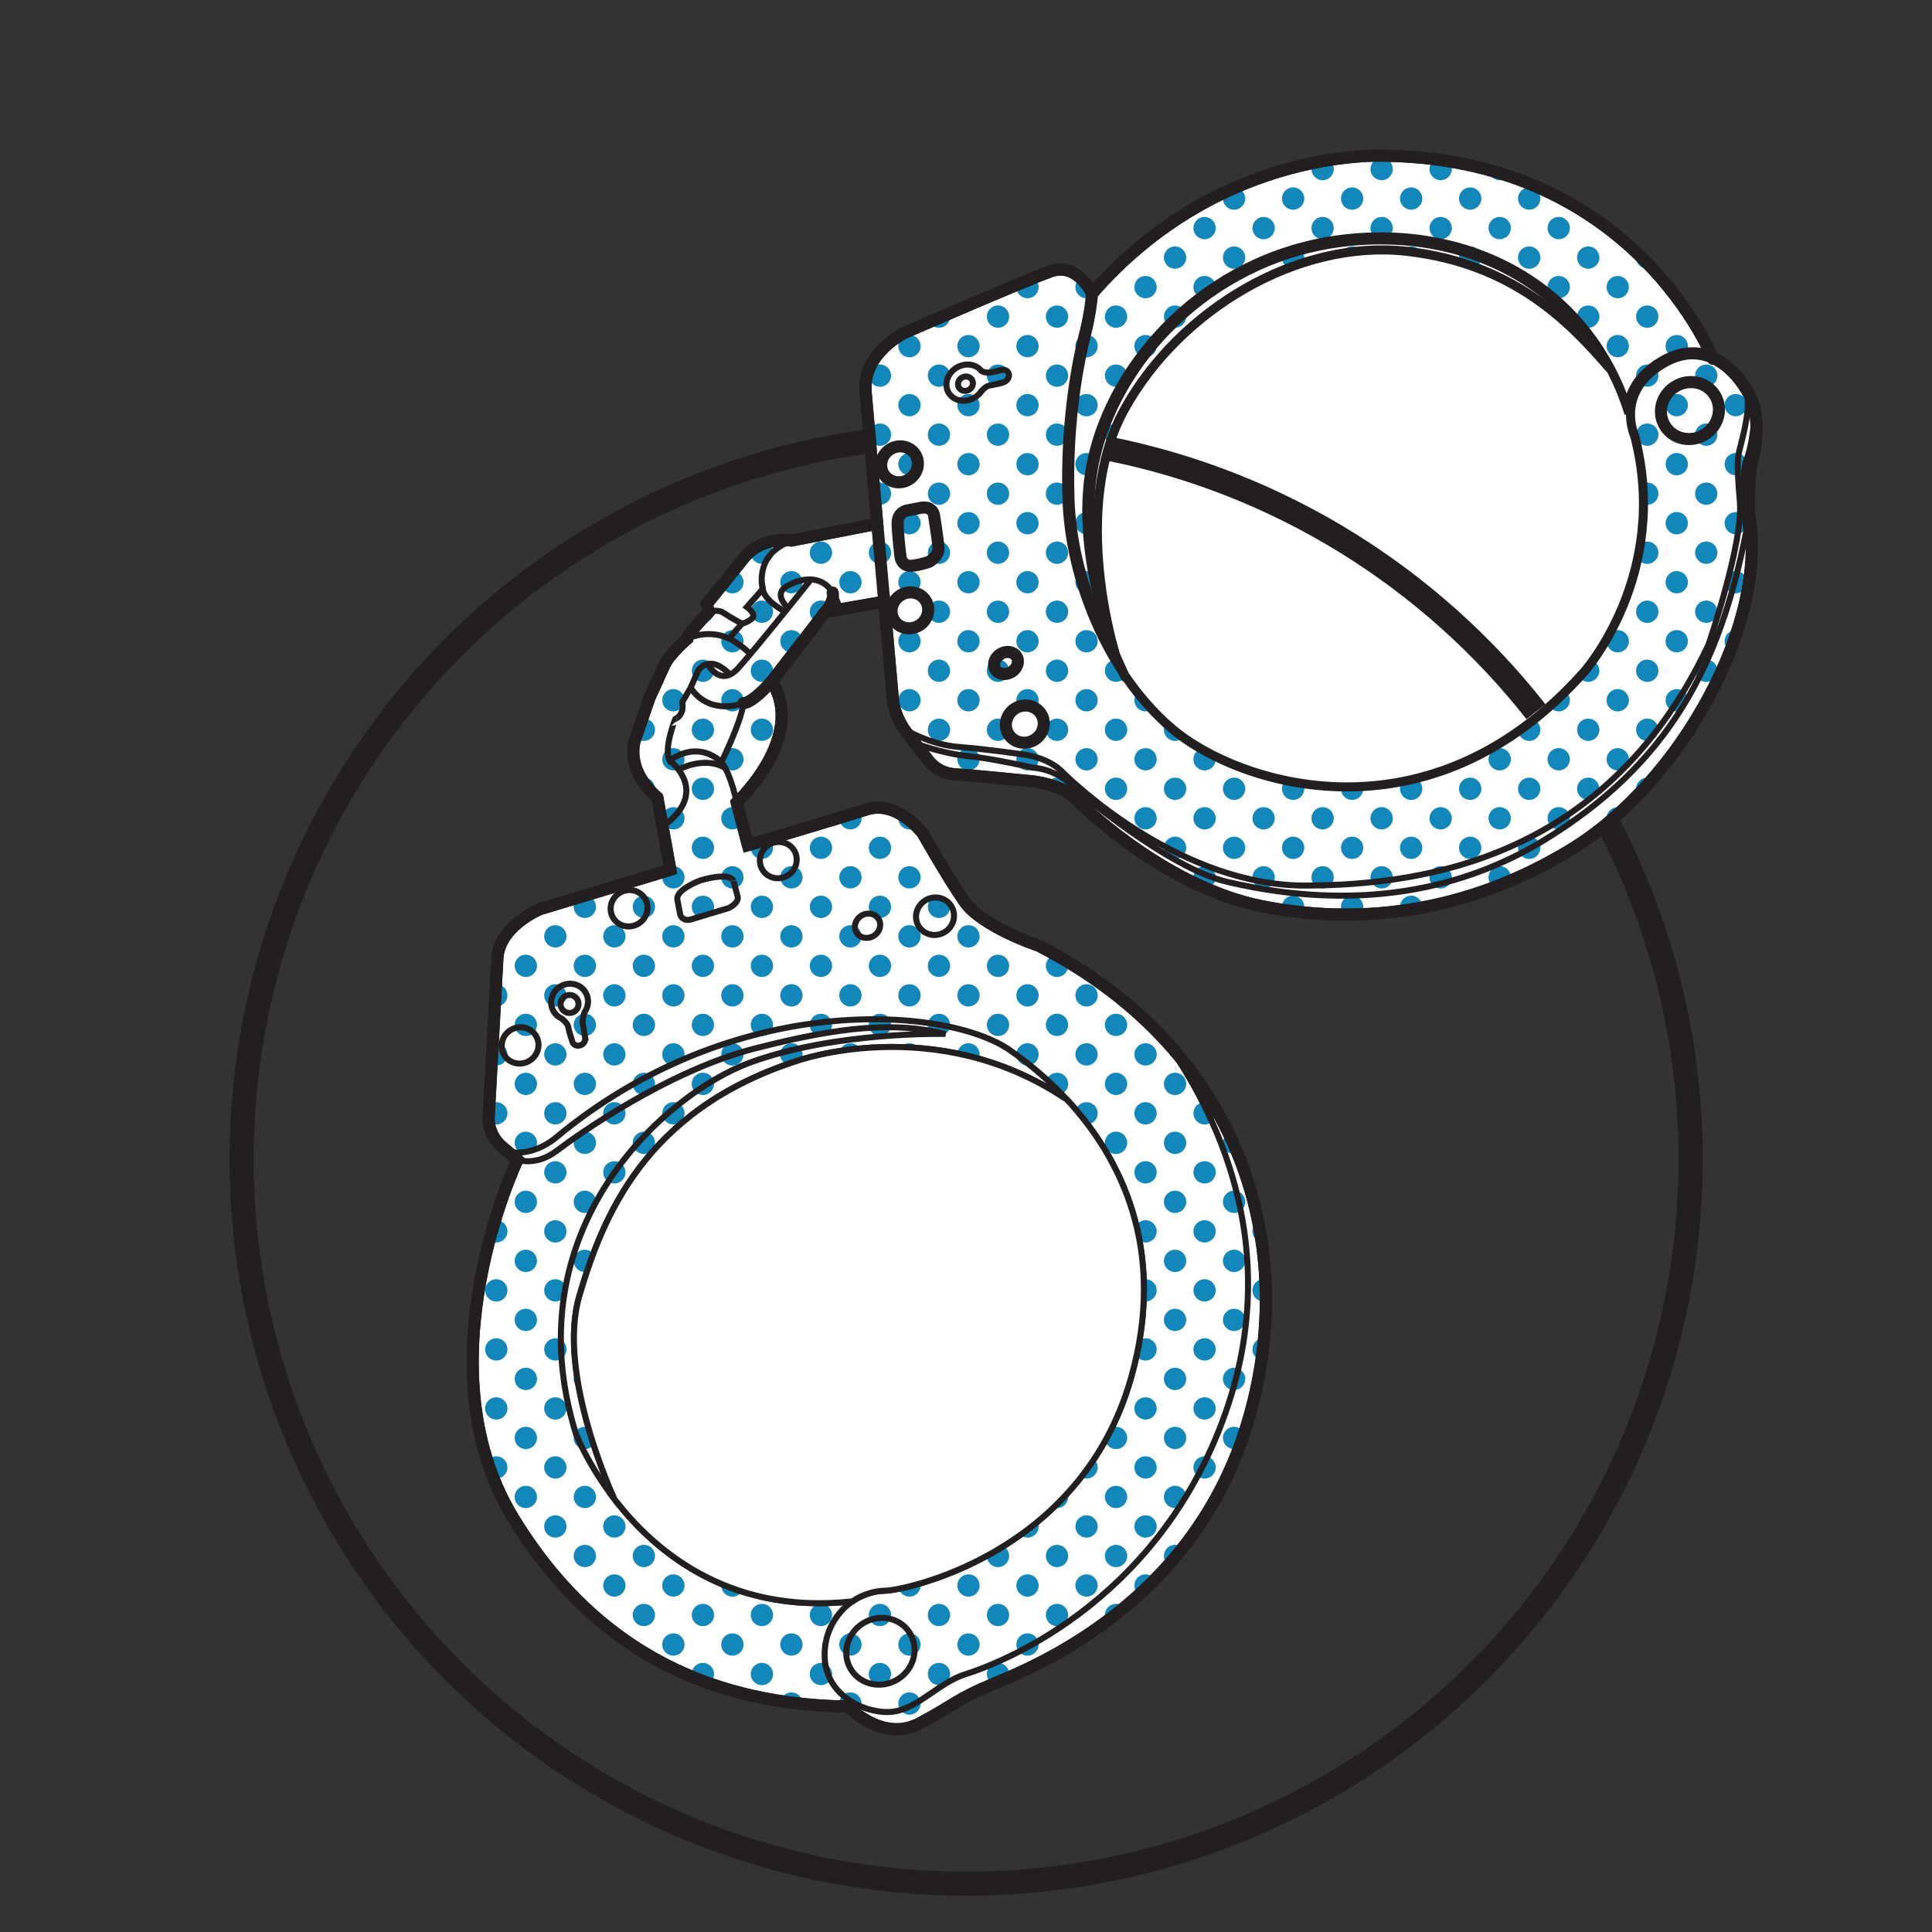 <?xml version="1.0" encoding="utf-8"?>
<!-- Generator: Adobe Illustrator 18.0.0, SVG Export Plug-In . SVG Version: 6.00 Build 0)  -->
<!DOCTYPE svg PUBLIC "-//W3C//DTD SVG 1.1//EN" "http://www.w3.org/Graphics/SVG/1.1/DTD/svg11.dtd">
<svg version="1.1" id="Layer_1" xmlns="http://www.w3.org/2000/svg" xmlns:xlink="http://www.w3.org/1999/xlink" x="0px" y="0px"
	 viewBox="0 0 160 160" enable-background="new 0 0 160 160" xml:space="preserve">
<rect x="0" y="0" width="160" height="160" fill="#333333" stroke="none"/>
<g>
	<circle fill="none" stroke="#231F20" stroke-width="2" cx="80.011" cy="96" r="60"/>
	<path fill="#FFFFFF" d="M142.223,29.812c1.426,0.801,2.405,2.295,2.846,3.282c0.722,1.854,0.297,4.245,0.005,5.244
		c-0.292,0.998-0.243,4.166-0.243,4.166c1.702,8.962-5.586,22.266-14.722,27.844c-9.136,5.579-18.19,6.189-25.665,4.688
		c-7.475-1.502-14.146-7.593-15.32-8.844c-1.174-1.251-3.611-1.484-3.611-1.484s-5.068-0.512-6.424-0.586
		c-1.356-0.073-2.096-1.015-2.096-1.015l-1.83-2.326c-1.127-1.443-1.21-2.786-1.21-2.786l-0.724-8.166l-4.889,0.854
		c-0.309,0.434-4.443,5.746-4.443,5.746c2.963,4.584-2.886,10.042-2.886,10.042l0.927,3.532c0,0,7.291-2.157,9.828-2.968
		c2.537-0.812,4.659,1.992,4.659,1.992s1.959,3.476,3.427,5.613c1.469,2.136,6.184,3.684,6.184,3.684
		c17.601,9.09,21.645,26.049,17.04,40.256c-4.605,14.207-17.259,19.393-20.656,20.811c-3.397,1.418-3.155,1.68-6.25,3.324
		c-3.095,1.644-5.926-1.382-5.926-1.382c-9.024-0.146-19.965-2.892-27.731-15.611c-7.766-12.718,0.344-29.673,0.344-29.673
		l-1.127-0.951c-1.457-1.133-1.253-2.678-1.253-2.678l0.708-12.893c0.034-2.808,3.535-4.235,3.535-4.235l10.798-3.26l-1.075-5.977
		c-2.815-2.462-1.826-4.869-1.826-4.869l1.185-3.429c0,0,0.743-1.602,1.192-2.613c0.448-1.011,1.914-2.235,1.914-2.235
		c-0.003-0.408,1.818-2.258,1.818-2.258l-0.209-0.61l3.125-3.876c1.51-1.824,3.901-1.398,3.901-1.398l7.105-1.387l-0.962-10.972
		c-0.241-3.214,3.262-4.861,3.262-4.861s9.842-4.288,12.067-5.074c2.226-0.785,3.422,1.845,3.422,1.845
		c10.786-12.407,24.593-11.411,24.593-11.411c20.45,0.465,26.829,16.817,26.829,16.817"/>
	<path fill="#FFFFFF" d="M90.441,24.316c0,0-0.106,1.533-0.595,3.417c-0.489,1.884-1.577,7.084-1.358,13.618
		c0.219,6.534,3.263,14.294,8.635,18.884c5.372,4.59,21.116,9.787,33.978-4.681c0,0,7.129-8.015,4.152-19.424
		c0,0-1.668-3.627,2.313-6.058c3.981-2.431,6.679,1.179,7.503,3.021c0.722,1.854,0.297,4.245,0.005,5.244
		c-0.292,0.998-0.243,4.166-0.243,4.166c1.702,8.962-5.586,22.266-14.722,27.844c-9.136,5.579-18.19,6.189-25.665,4.688
		c-7.475-1.502-14.146-7.593-15.32-8.844c-1.174-1.251-3.611-1.484-3.611-1.484s-5.068-0.512-6.424-0.586
		c-1.356-0.073-2.096-1.015-2.096-1.015l-1.83-2.326c-1.127-1.443-1.21-2.786-1.21-2.786l-0.724-8.166l-4.889,0.854
		c-0.309,0.434-4.443,5.746-4.443,5.746c2.963,4.584-2.886,10.042-2.886,10.042l0.927,3.532c0,0,7.291-2.157,9.828-2.968
		c2.537-0.812,4.659,1.992,4.659,1.992s1.959,3.476,3.427,5.613c1.469,2.136,6.184,3.684,6.184,3.684
		c17.601,9.09,21.645,26.049,17.04,40.256c-4.605,14.207-17.259,19.393-20.656,20.811c-3.397,1.418-3.155,1.68-6.25,3.324
		c-3.095,1.644-5.926-1.382-5.926-1.382c-9.024-0.146-19.965-2.892-27.731-15.611c-7.766-12.718,0.344-29.673,0.344-29.673
		l-1.127-0.951c-1.457-1.133-1.253-2.678-1.253-2.678l0.708-12.893c0.034-2.808,3.535-4.235,3.535-4.235l10.798-3.26l-1.075-5.977
		c-2.815-2.462-1.826-4.869-1.826-4.869l1.185-3.429c0,0,0.743-1.602,1.192-2.613c0.448-1.011,1.914-2.235,1.914-2.235
		c-0.003-0.408,1.818-2.258,1.818-2.258l-0.209-0.61l3.125-3.876c1.51-1.824,3.901-1.398,3.901-1.398l7.105-1.387l-0.962-10.972
		c-0.241-3.214,3.262-4.861,3.262-4.861s9.842-4.288,12.067-5.074C89.244,21.686,90.441,24.316,90.441,24.316
		c10.786-12.407,24.593-11.411,24.593-11.411c20.45,0.465,26.829,16.817,26.829,16.817"/>
	<g>
		<defs>
			<path id="SVGID_1_" d="M142.223,29.812c1.426,0.801,2.405,2.295,2.846,3.282c0.722,1.854,0.297,4.245,0.005,5.244
				c-0.292,0.998-0.243,4.166-0.243,4.166c1.702,8.962-5.586,22.266-14.722,27.844c-9.136,5.579-18.19,6.189-25.665,4.688
				c-7.475-1.502-14.146-7.593-15.32-8.844c-1.174-1.251-3.611-1.484-3.611-1.484s-5.068-0.512-6.424-0.586
				c-1.356-0.073-2.096-1.015-2.096-1.015l-1.83-2.326c-1.127-1.443-1.21-2.786-1.21-2.786l-0.724-8.166l-4.889,0.854
				c-0.309,0.434-4.443,5.746-4.443,5.746c2.963,4.584-2.886,10.042-2.886,10.042l0.927,3.532c0,0,7.291-2.157,9.828-2.968
				c2.537-0.812,4.659,1.992,4.659,1.992s1.959,3.476,3.427,5.613c1.469,2.136,6.184,3.684,6.184,3.684
				c17.601,9.09,21.645,26.049,17.04,40.256c-4.605,14.207-17.259,19.393-20.656,20.811c-3.397,1.418-3.155,1.68-6.25,3.324
				c-3.095,1.644-5.926-1.382-5.926-1.382c-9.024-0.146-19.965-2.892-27.731-15.611c-7.766-12.718,0.344-29.673,0.344-29.673
				l-1.127-0.951c-1.457-1.133-1.253-2.678-1.253-2.678l0.708-12.893c0.034-2.808,3.535-4.235,3.535-4.235l10.798-3.26l-1.075-5.977
				c-2.815-2.462-1.826-4.869-1.826-4.869l1.185-3.429c0,0,0.743-1.602,1.192-2.613c0.448-1.011,1.914-2.235,1.914-2.235
				c-0.003-0.408,1.818-2.258,1.818-2.258l-0.209-0.61l3.125-3.876c1.51-1.824,3.901-1.398,3.901-1.398l7.105-1.387l-0.962-10.972
				c-0.241-3.214,3.262-4.861,3.262-4.861s9.842-4.288,12.067-5.074c2.226-0.785,3.422,1.845,3.422,1.845
				c10.786-12.407,24.593-11.411,24.593-11.411c20.45,0.465,26.829,16.817,26.829,16.817"/>
		</defs>
		<clipPath id="SVGID_2_">
			<use xlink:href="#SVGID_1_"  overflow="visible"/>
		</clipPath>
		<g clip-path="url(#SVGID_2_)">
			<g>
				<g>
					<circle fill="#1387BA" cx="58.21" cy="11.564" r="0.925"/>
					<circle fill="#1387BA" cx="63.098" cy="11.564" r="0.925"/>
					<circle fill="#1387BA" cx="67.985" cy="11.564" r="0.925"/>
					<circle fill="#1387BA" cx="72.873" cy="11.564" r="0.925"/>
					<circle fill="#1387BA" cx="77.761" cy="11.564" r="0.925"/>
					<circle fill="#1387BA" cx="82.649" cy="11.564" r="0.925"/>
					<circle fill="#1387BA" cx="87.537" cy="11.564" r="0.925"/>
					<circle fill="#1387BA" cx="92.425" cy="11.564" r="0.925"/>
					<circle fill="#1387BA" cx="97.313" cy="11.564" r="0.925"/>
					<circle fill="#1387BA" cx="102.201" cy="11.564" r="0.925"/>
					<circle fill="#1387BA" cx="107.089" cy="11.564" r="0.925"/>
					<circle fill="#1387BA" cx="111.977" cy="11.564" r="0.925"/>
					<circle fill="#1387BA" cx="116.865" cy="11.564" r="0.925"/>
					<circle fill="#1387BA" cx="121.753" cy="11.564" r="0.925"/>
					<circle fill="#1387BA" cx="126.641" cy="11.564" r="0.925"/>
					<circle fill="#1387BA" cx="131.529" cy="11.564" r="0.925"/>
					<circle fill="#1387BA" cx="136.417" cy="11.564" r="0.925"/>
					<circle fill="#1387BA" cx="141.304" cy="11.564" r="0.925"/>
					<circle fill="#1387BA" cx="146.192" cy="11.564" r="0.925"/>
					<circle fill="#1387BA" cx="55.766" cy="14" r="0.925"/>
					<circle fill="#1387BA" cx="58.21" cy="16.444" r="0.925"/>
					<circle fill="#1387BA" cx="60.654" cy="14" r="0.925"/>
					<circle fill="#1387BA" cx="63.098" cy="16.444" r="0.925"/>
					<circle fill="#1387BA" cx="65.541" cy="14" r="0.925"/>
					<circle fill="#1387BA" cx="67.985" cy="16.444" r="0.925"/>
					<circle fill="#1387BA" cx="70.429" cy="14" r="0.925"/>
					<circle fill="#1387BA" cx="72.873" cy="16.444" r="0.925"/>
					<circle fill="#1387BA" cx="75.317" cy="14" r="0.925"/>
					<circle fill="#1387BA" cx="77.761" cy="16.444" r="0.925"/>
					<circle fill="#1387BA" cx="80.205" cy="14" r="0.925"/>
					<circle fill="#1387BA" cx="82.649" cy="16.444" r="0.925"/>
					<circle fill="#1387BA" cx="85.093" cy="14" r="0.925"/>
					<circle fill="#1387BA" cx="87.537" cy="16.444" r="0.925"/>
					<circle fill="#1387BA" cx="89.981" cy="14" r="0.925"/>
					<circle fill="#1387BA" cx="92.425" cy="16.444" r="0.925"/>
					<circle fill="#1387BA" cx="94.869" cy="14" r="0.925"/>
					<circle fill="#1387BA" cx="97.313" cy="16.444" r="0.925"/>
					<circle fill="#1387BA" cx="99.757" cy="14" r="0.925"/>
					<circle fill="#1387BA" cx="102.201" cy="16.444" r="0.925"/>
					<circle fill="#1387BA" cx="104.645" cy="14" r="0.925"/>
					<circle fill="#1387BA" cx="107.089" cy="16.444" r="0.925"/>
					<circle fill="#1387BA" cx="109.533" cy="14" r="0.925"/>
					<circle fill="#1387BA" cx="111.977" cy="16.444" r="0.925"/>
					<circle fill="#1387BA" cx="114.421" cy="14" r="0.925"/>
					<circle fill="#1387BA" cx="116.865" cy="16.444" r="0.925"/>
					<circle fill="#1387BA" cx="119.309" cy="14" r="0.925"/>
					<circle fill="#1387BA" cx="121.753" cy="16.444" r="0.925"/>
					<circle fill="#1387BA" cx="124.197" cy="14" r="0.925"/>
					<circle fill="#1387BA" cx="126.641" cy="16.444" r="0.925"/>
					<circle fill="#1387BA" cx="129.085" cy="14" r="0.925"/>
					<circle fill="#1387BA" cx="131.529" cy="16.444" r="0.925"/>
					<circle fill="#1387BA" cx="133.973" cy="14" r="0.925"/>
					<circle fill="#1387BA" cx="136.417" cy="16.444" r="0.925"/>
					<circle fill="#1387BA" cx="138.86" cy="14" r="0.925"/>
					<circle fill="#1387BA" cx="141.304" cy="16.444" r="0.925"/>
					<circle fill="#1387BA" cx="143.748" cy="14" r="0.925"/>
					<circle fill="#1387BA" cx="146.192" cy="16.444" r="0.925"/>
					<circle fill="#1387BA" cx="148.636" cy="14" r="0.925"/>
					<circle fill="#1387BA" cx="55.766" cy="18.888" r="0.925"/>
					<circle fill="#1387BA" cx="58.21" cy="21.332" r="0.925"/>
					<circle fill="#1387BA" cx="60.654" cy="18.888" r="0.925"/>
					<circle fill="#1387BA" cx="63.098" cy="21.332" r="0.925"/>
					<circle fill="#1387BA" cx="65.541" cy="18.888" r="0.925"/>
					<circle fill="#1387BA" cx="67.985" cy="21.332" r="0.925"/>
					<circle fill="#1387BA" cx="70.429" cy="18.888" r="0.925"/>
					<circle fill="#1387BA" cx="72.873" cy="21.332" r="0.925"/>
					<circle fill="#1387BA" cx="75.317" cy="18.888" r="0.925"/>
					<circle fill="#1387BA" cx="77.761" cy="21.332" r="0.925"/>
					<circle fill="#1387BA" cx="80.205" cy="18.888" r="0.925"/>
					<circle fill="#1387BA" cx="82.649" cy="21.332" r="0.925"/>
					<circle fill="#1387BA" cx="85.093" cy="18.888" r="0.925"/>
					<circle fill="#1387BA" cx="87.537" cy="21.332" r="0.925"/>
					<circle fill="#1387BA" cx="89.981" cy="18.888" r="0.925"/>
					<circle fill="#1387BA" cx="92.425" cy="21.332" r="0.925"/>
					<circle fill="#1387BA" cx="94.869" cy="18.888" r="0.925"/>
					<circle fill="#1387BA" cx="97.313" cy="21.332" r="0.925"/>
					<circle fill="#1387BA" cx="99.757" cy="18.888" r="0.925"/>
					<circle fill="#1387BA" cx="102.201" cy="21.332" r="0.925"/>
					<circle fill="#1387BA" cx="104.645" cy="18.888" r="0.925"/>
					<circle fill="#1387BA" cx="107.089" cy="21.332" r="0.925"/>
					<circle fill="#1387BA" cx="109.533" cy="18.888" r="0.925"/>
					<circle fill="#1387BA" cx="111.977" cy="21.332" r="0.925"/>
					<circle fill="#1387BA" cx="114.421" cy="18.888" r="0.925"/>
					<circle fill="#1387BA" cx="116.865" cy="21.332" r="0.925"/>
					<circle fill="#1387BA" cx="119.309" cy="18.888" r="0.925"/>
					<circle fill="#1387BA" cx="121.753" cy="21.332" r="0.925"/>
					<circle fill="#1387BA" cx="124.197" cy="18.888" r="0.925"/>
					<circle fill="#1387BA" cx="126.641" cy="21.332" r="0.925"/>
					<circle fill="#1387BA" cx="129.085" cy="18.888" r="0.925"/>
					<circle fill="#1387BA" cx="131.529" cy="21.332" r="0.925"/>
					<circle fill="#1387BA" cx="133.973" cy="18.888" r="0.925"/>
					<circle fill="#1387BA" cx="136.417" cy="21.332" r="0.925"/>
					<circle fill="#1387BA" cx="138.86" cy="18.888" r="0.925"/>
					<circle fill="#1387BA" cx="141.304" cy="21.332" r="0.925"/>
					<circle fill="#1387BA" cx="143.748" cy="18.888" r="0.925"/>
					<circle fill="#1387BA" cx="146.192" cy="21.332" r="0.925"/>
					<circle fill="#1387BA" cx="148.636" cy="18.888" r="0.925"/>
					<circle fill="#1387BA" cx="55.766" cy="23.776" r="0.925"/>
					<circle fill="#1387BA" cx="58.21" cy="26.22" r="0.925"/>
					<circle fill="#1387BA" cx="60.654" cy="23.776" r="0.925"/>
					<circle fill="#1387BA" cx="63.098" cy="26.22" r="0.925"/>
					<circle fill="#1387BA" cx="65.541" cy="23.776" r="0.925"/>
					<circle fill="#1387BA" cx="67.985" cy="26.22" r="0.925"/>
					<circle fill="#1387BA" cx="70.429" cy="23.776" r="0.925"/>
					<circle fill="#1387BA" cx="72.873" cy="26.22" r="0.925"/>
					<circle fill="#1387BA" cx="75.317" cy="23.776" r="0.925"/>
					<circle fill="#1387BA" cx="77.761" cy="26.22" r="0.925"/>
					<circle fill="#1387BA" cx="80.205" cy="23.776" r="0.925"/>
					<circle fill="#1387BA" cx="82.649" cy="26.22" r="0.925"/>
					<circle fill="#1387BA" cx="85.093" cy="23.776" r="0.925"/>
					<circle fill="#1387BA" cx="87.537" cy="26.22" r="0.925"/>
					<circle fill="#1387BA" cx="89.981" cy="23.776" r="0.925"/>
					<circle fill="#1387BA" cx="92.425" cy="26.22" r="0.925"/>
					<circle fill="#1387BA" cx="94.869" cy="23.776" r="0.925"/>
					<circle fill="#1387BA" cx="97.313" cy="26.22" r="0.925"/>
					<circle fill="#1387BA" cx="99.757" cy="23.776" r="0.925"/>
					<circle fill="#1387BA" cx="102.201" cy="26.22" r="0.925"/>
					<circle fill="#1387BA" cx="104.645" cy="23.776" r="0.925"/>
					<circle fill="#1387BA" cx="107.089" cy="26.22" r="0.925"/>
					<circle fill="#1387BA" cx="109.533" cy="23.776" r="0.925"/>
					<circle fill="#1387BA" cx="111.977" cy="26.22" r="0.925"/>
					<circle fill="#1387BA" cx="114.421" cy="23.776" r="0.925"/>
					<circle fill="#1387BA" cx="116.865" cy="26.22" r="0.925"/>
					<circle fill="#1387BA" cx="119.309" cy="23.776" r="0.925"/>
					<circle fill="#1387BA" cx="121.753" cy="26.22" r="0.925"/>
					<circle fill="#1387BA" cx="124.197" cy="23.776" r="0.925"/>
					<circle fill="#1387BA" cx="126.641" cy="26.22" r="0.925"/>
					<circle fill="#1387BA" cx="129.085" cy="23.776" r="0.925"/>
					<circle fill="#1387BA" cx="131.529" cy="26.22" r="0.925"/>
					<circle fill="#1387BA" cx="133.973" cy="23.776" r="0.925"/>
					<circle fill="#1387BA" cx="136.417" cy="26.22" r="0.925"/>
					<circle fill="#1387BA" cx="138.86" cy="23.776" r="0.925"/>
					<circle fill="#1387BA" cx="141.304" cy="26.22" r="0.925"/>
					<circle fill="#1387BA" cx="143.748" cy="23.776" r="0.925"/>
					<circle fill="#1387BA" cx="146.192" cy="26.22" r="0.925"/>
					<circle fill="#1387BA" cx="148.636" cy="23.776" r="0.925"/>
					<circle fill="#1387BA" cx="55.766" cy="28.664" r="0.925"/>
					<circle fill="#1387BA" cx="58.21" cy="31.108" r="0.925"/>
					<circle fill="#1387BA" cx="60.654" cy="28.664" r="0.925"/>
					<circle fill="#1387BA" cx="63.098" cy="31.108" r="0.925"/>
					<circle fill="#1387BA" cx="65.541" cy="28.664" r="0.925"/>
					<circle fill="#1387BA" cx="67.985" cy="31.108" r="0.925"/>
					<circle fill="#1387BA" cx="70.429" cy="28.664" r="0.925"/>
					<circle fill="#1387BA" cx="72.873" cy="31.108" r="0.925"/>
					<circle fill="#1387BA" cx="75.317" cy="28.664" r="0.925"/>
					<circle fill="#1387BA" cx="77.761" cy="31.108" r="0.925"/>
					<circle fill="#1387BA" cx="80.205" cy="28.664" r="0.925"/>
					<circle fill="#1387BA" cx="82.649" cy="31.108" r="0.925"/>
					<circle fill="#1387BA" cx="85.093" cy="28.664" r="0.925"/>
					<circle fill="#1387BA" cx="87.537" cy="31.108" r="0.925"/>
					<circle fill="#1387BA" cx="89.981" cy="28.664" r="0.925"/>
					<circle fill="#1387BA" cx="92.425" cy="31.108" r="0.925"/>
					<circle fill="#1387BA" cx="94.869" cy="28.664" r="0.925"/>
					<circle fill="#1387BA" cx="97.313" cy="31.108" r="0.925"/>
					<circle fill="#1387BA" cx="99.757" cy="28.664" r="0.925"/>
					<circle fill="#1387BA" cx="102.201" cy="31.108" r="0.925"/>
					<circle fill="#1387BA" cx="104.645" cy="28.664" r="0.925"/>
					<circle fill="#1387BA" cx="107.089" cy="31.108" r="0.925"/>
					<circle fill="#1387BA" cx="109.533" cy="28.664" r="0.925"/>
					<circle fill="#1387BA" cx="111.977" cy="31.108" r="0.925"/>
					<circle fill="#1387BA" cx="114.421" cy="28.664" r="0.925"/>
					<circle fill="#1387BA" cx="116.865" cy="31.108" r="0.925"/>
					<circle fill="#1387BA" cx="119.309" cy="28.664" r="0.925"/>
					<circle fill="#1387BA" cx="121.753" cy="31.108" r="0.925"/>
					<circle fill="#1387BA" cx="124.197" cy="28.664" r="0.925"/>
					<circle fill="#1387BA" cx="126.641" cy="31.108" r="0.925"/>
					<circle fill="#1387BA" cx="129.085" cy="28.664" r="0.925"/>
					<circle fill="#1387BA" cx="131.529" cy="31.108" r="0.925"/>
					<circle fill="#1387BA" cx="133.973" cy="28.664" r="0.925"/>
					<circle fill="#1387BA" cx="136.417" cy="31.108" r="0.925"/>
					<circle fill="#1387BA" cx="138.86" cy="28.664" r="0.925"/>
					<circle fill="#1387BA" cx="141.304" cy="31.108" r="0.925"/>
					<circle fill="#1387BA" cx="143.748" cy="28.664" r="0.925"/>
					<circle fill="#1387BA" cx="146.192" cy="31.108" r="0.925"/>
					<circle fill="#1387BA" cx="148.636" cy="28.664" r="0.925"/>
					<circle fill="#1387BA" cx="55.766" cy="33.552" r="0.925"/>
					<circle fill="#1387BA" cx="58.21" cy="35.996" r="0.925"/>
					<circle fill="#1387BA" cx="60.654" cy="33.552" r="0.925"/>
					<circle fill="#1387BA" cx="63.098" cy="35.996" r="0.925"/>
					<circle fill="#1387BA" cx="65.541" cy="33.552" r="0.925"/>
					<circle fill="#1387BA" cx="67.985" cy="35.996" r="0.925"/>
					<circle fill="#1387BA" cx="70.429" cy="33.552" r="0.925"/>
					<circle fill="#1387BA" cx="72.873" cy="35.996" r="0.925"/>
					<circle fill="#1387BA" cx="75.317" cy="33.552" r="0.925"/>
					<circle fill="#1387BA" cx="77.761" cy="35.996" r="0.925"/>
					<circle fill="#1387BA" cx="80.205" cy="33.552" r="0.925"/>
					<circle fill="#1387BA" cx="82.649" cy="35.996" r="0.925"/>
					<circle fill="#1387BA" cx="85.093" cy="33.552" r="0.925"/>
					<circle fill="#1387BA" cx="87.537" cy="35.996" r="0.925"/>
					<circle fill="#1387BA" cx="89.981" cy="33.552" r="0.925"/>
					<circle fill="#1387BA" cx="92.425" cy="35.996" r="0.925"/>
					<circle fill="#1387BA" cx="94.869" cy="33.552" r="0.925"/>
					<circle fill="#1387BA" cx="97.313" cy="35.996" r="0.925"/>
					<circle fill="#1387BA" cx="99.757" cy="33.552" r="0.925"/>
					<circle fill="#1387BA" cx="102.201" cy="35.996" r="0.925"/>
					<circle fill="#1387BA" cx="104.645" cy="33.552" r="0.925"/>
					<circle fill="#1387BA" cx="107.089" cy="35.996" r="0.925"/>
					<circle fill="#1387BA" cx="109.533" cy="33.552" r="0.925"/>
					<circle fill="#1387BA" cx="111.977" cy="35.996" r="0.925"/>
					<circle fill="#1387BA" cx="114.421" cy="33.552" r="0.925"/>
					<circle fill="#1387BA" cx="116.865" cy="35.996" r="0.925"/>
					<circle fill="#1387BA" cx="119.309" cy="33.552" r="0.925"/>
					<circle fill="#1387BA" cx="121.753" cy="35.996" r="0.925"/>
					<circle fill="#1387BA" cx="124.197" cy="33.552" r="0.925"/>
					<circle fill="#1387BA" cx="126.641" cy="35.996" r="0.925"/>
					<circle fill="#1387BA" cx="129.085" cy="33.552" r="0.925"/>
					<circle fill="#1387BA" cx="131.529" cy="35.996" r="0.925"/>
					<circle fill="#1387BA" cx="133.973" cy="33.552" r="0.925"/>
					<circle fill="#1387BA" cx="136.417" cy="35.996" r="0.925"/>
					<circle fill="#1387BA" cx="138.86" cy="33.552" r="0.925"/>
					<circle fill="#1387BA" cx="141.304" cy="35.996" r="0.925"/>
					<circle fill="#1387BA" cx="143.748" cy="33.552" r="0.925"/>
					<circle fill="#1387BA" cx="146.192" cy="35.996" r="0.925"/>
					<circle fill="#1387BA" cx="148.636" cy="33.552" r="0.925"/>
					<circle fill="#1387BA" cx="55.766" cy="38.44" r="0.925"/>
					<circle fill="#1387BA" cx="58.21" cy="40.884" r="0.925"/>
					<circle fill="#1387BA" cx="60.654" cy="38.44" r="0.925"/>
					<circle fill="#1387BA" cx="63.098" cy="40.884" r="0.925"/>
					<circle fill="#1387BA" cx="65.541" cy="38.44" r="0.925"/>
					<circle fill="#1387BA" cx="67.985" cy="40.884" r="0.925"/>
					<circle fill="#1387BA" cx="70.429" cy="38.44" r="0.925"/>
					<circle fill="#1387BA" cx="72.873" cy="40.884" r="0.925"/>
					<circle fill="#1387BA" cx="75.317" cy="38.44" r="0.925"/>
					<circle fill="#1387BA" cx="77.761" cy="40.884" r="0.925"/>
					<circle fill="#1387BA" cx="80.205" cy="38.44" r="0.925"/>
					<circle fill="#1387BA" cx="82.649" cy="40.884" r="0.925"/>
					<circle fill="#1387BA" cx="85.093" cy="38.44" r="0.925"/>
					<circle fill="#1387BA" cx="87.537" cy="40.884" r="0.925"/>
					<circle fill="#1387BA" cx="89.981" cy="38.44" r="0.925"/>
					<circle fill="#1387BA" cx="92.425" cy="40.884" r="0.925"/>
					<circle fill="#1387BA" cx="94.869" cy="38.44" r="0.925"/>
					<circle fill="#1387BA" cx="97.313" cy="40.884" r="0.925"/>
					<circle fill="#1387BA" cx="99.757" cy="38.44" r="0.925"/>
					<circle fill="#1387BA" cx="102.201" cy="40.884" r="0.925"/>
					<circle fill="#1387BA" cx="104.645" cy="38.44" r="0.925"/>
					<circle fill="#1387BA" cx="107.089" cy="40.884" r="0.925"/>
					<circle fill="#1387BA" cx="109.533" cy="38.44" r="0.925"/>
					<circle fill="#1387BA" cx="111.977" cy="40.884" r="0.925"/>
					<circle fill="#1387BA" cx="114.421" cy="38.44" r="0.925"/>
					<circle fill="#1387BA" cx="116.865" cy="40.884" r="0.925"/>
					<circle fill="#1387BA" cx="119.309" cy="38.44" r="0.925"/>
					<circle fill="#1387BA" cx="121.753" cy="40.884" r="0.925"/>
					<circle fill="#1387BA" cx="124.197" cy="38.44" r="0.925"/>
					<circle fill="#1387BA" cx="126.641" cy="40.884" r="0.925"/>
					<circle fill="#1387BA" cx="129.085" cy="38.44" r="0.925"/>
					<circle fill="#1387BA" cx="131.529" cy="40.884" r="0.925"/>
					<circle fill="#1387BA" cx="133.973" cy="38.44" r="0.925"/>
					<circle fill="#1387BA" cx="136.417" cy="40.884" r="0.925"/>
					<circle fill="#1387BA" cx="138.86" cy="38.44" r="0.925"/>
					<circle fill="#1387BA" cx="141.304" cy="40.884" r="0.925"/>
					<circle fill="#1387BA" cx="143.748" cy="38.44" r="0.925"/>
					<circle fill="#1387BA" cx="146.192" cy="40.884" r="0.925"/>
					<circle fill="#1387BA" cx="148.636" cy="38.44" r="0.925"/>
					<circle fill="#1387BA" cx="55.766" cy="43.328" r="0.925"/>
					<circle fill="#1387BA" cx="58.21" cy="45.772" r="0.925"/>
					<circle fill="#1387BA" cx="60.654" cy="43.328" r="0.925"/>
					<circle fill="#1387BA" cx="63.098" cy="45.772" r="0.925"/>
					<circle fill="#1387BA" cx="65.541" cy="43.328" r="0.925"/>
					<circle fill="#1387BA" cx="67.985" cy="45.772" r="0.925"/>
					<circle fill="#1387BA" cx="70.429" cy="43.328" r="0.925"/>
					<circle fill="#1387BA" cx="72.873" cy="45.772" r="0.925"/>
					<circle fill="#1387BA" cx="75.317" cy="43.328" r="0.925"/>
					<circle fill="#1387BA" cx="77.761" cy="45.772" r="0.925"/>
					<circle fill="#1387BA" cx="80.205" cy="43.328" r="0.925"/>
					<circle fill="#1387BA" cx="82.649" cy="45.772" r="0.925"/>
					<circle fill="#1387BA" cx="85.093" cy="43.328" r="0.925"/>
					<circle fill="#1387BA" cx="87.537" cy="45.772" r="0.925"/>
					<circle fill="#1387BA" cx="89.981" cy="43.328" r="0.925"/>
					<circle fill="#1387BA" cx="92.425" cy="45.772" r="0.925"/>
					<circle fill="#1387BA" cx="94.869" cy="43.328" r="0.925"/>
					<circle fill="#1387BA" cx="97.313" cy="45.772" r="0.925"/>
					<circle fill="#1387BA" cx="99.757" cy="43.328" r="0.925"/>
					<circle fill="#1387BA" cx="102.201" cy="45.772" r="0.925"/>
					<circle fill="#1387BA" cx="104.645" cy="43.328" r="0.925"/>
					<circle fill="#1387BA" cx="107.089" cy="45.772" r="0.925"/>
					<circle fill="#1387BA" cx="109.533" cy="43.328" r="0.925"/>
					<circle fill="#1387BA" cx="111.977" cy="45.772" r="0.925"/>
					<circle fill="#1387BA" cx="114.421" cy="43.328" r="0.925"/>
					<circle fill="#1387BA" cx="116.865" cy="45.772" r="0.925"/>
					<circle fill="#1387BA" cx="119.309" cy="43.328" r="0.925"/>
					<circle fill="#1387BA" cx="121.753" cy="45.772" r="0.925"/>
					<circle fill="#1387BA" cx="124.197" cy="43.328" r="0.925"/>
					<circle fill="#1387BA" cx="126.641" cy="45.772" r="0.925"/>
					<circle fill="#1387BA" cx="129.085" cy="43.328" r="0.925"/>
					<circle fill="#1387BA" cx="131.529" cy="45.772" r="0.925"/>
					<circle fill="#1387BA" cx="133.973" cy="43.328" r="0.925"/>
					<circle fill="#1387BA" cx="136.417" cy="45.772" r="0.925"/>
					<circle fill="#1387BA" cx="138.86" cy="43.328" r="0.925"/>
					<circle fill="#1387BA" cx="141.304" cy="45.772" r="0.925"/>
					<circle fill="#1387BA" cx="143.748" cy="43.328" r="0.925"/>
					<circle fill="#1387BA" cx="146.192" cy="45.772" r="0.925"/>
					<circle fill="#1387BA" cx="148.636" cy="43.328" r="0.925"/>
					<circle fill="#1387BA" cx="36.214" cy="48.216" r="0.925"/>
					<circle fill="#1387BA" cx="38.658" cy="50.66" r="0.925"/>
					<circle fill="#1387BA" cx="41.102" cy="48.216" r="0.925"/>
					<circle fill="#1387BA" cx="43.546" cy="50.66" r="0.925"/>
					<circle fill="#1387BA" cx="45.99" cy="48.216" r="0.925"/>
					<circle fill="#1387BA" cx="48.434" cy="50.66" r="0.925"/>
					<circle fill="#1387BA" cx="50.878" cy="48.216" r="0.925"/>
					<circle fill="#1387BA" cx="53.322" cy="50.66" r="0.925"/>
					<circle fill="#1387BA" cx="55.766" cy="48.216" r="0.925"/>
					<circle fill="#1387BA" cx="58.21" cy="50.66" r="0.925"/>
					<circle fill="#1387BA" cx="60.654" cy="48.216" r="0.925"/>
					<circle fill="#1387BA" cx="63.098" cy="50.66" r="0.925"/>
					<circle fill="#1387BA" cx="65.541" cy="48.216" r="0.925"/>
					<circle fill="#1387BA" cx="67.985" cy="50.66" r="0.925"/>
					<circle fill="#1387BA" cx="70.429" cy="48.216" r="0.925"/>
					<circle fill="#1387BA" cx="72.873" cy="50.66" r="0.925"/>
					<circle fill="#1387BA" cx="75.317" cy="48.216" r="0.925"/>
					<circle fill="#1387BA" cx="77.761" cy="50.66" r="0.925"/>
					<circle fill="#1387BA" cx="80.205" cy="48.216" r="0.925"/>
					<circle fill="#1387BA" cx="82.649" cy="50.66" r="0.925"/>
					<circle fill="#1387BA" cx="85.093" cy="48.216" r="0.925"/>
					<circle fill="#1387BA" cx="87.537" cy="50.66" r="0.925"/>
					<circle fill="#1387BA" cx="89.981" cy="48.216" r="0.925"/>
					<circle fill="#1387BA" cx="92.425" cy="50.66" r="0.925"/>
					<circle fill="#1387BA" cx="94.869" cy="48.216" r="0.925"/>
					<circle fill="#1387BA" cx="97.313" cy="50.66" r="0.925"/>
					<circle fill="#1387BA" cx="99.757" cy="48.216" r="0.925"/>
					<circle fill="#1387BA" cx="102.201" cy="50.66" r="0.925"/>
					<circle fill="#1387BA" cx="104.645" cy="48.216" r="0.925"/>
					<circle fill="#1387BA" cx="107.089" cy="50.66" r="0.925"/>
					<circle fill="#1387BA" cx="109.533" cy="48.216" r="0.925"/>
					<circle fill="#1387BA" cx="111.977" cy="50.66" r="0.925"/>
					<circle fill="#1387BA" cx="114.421" cy="48.216" r="0.925"/>
					<circle fill="#1387BA" cx="116.865" cy="50.66" r="0.925"/>
					<circle fill="#1387BA" cx="119.309" cy="48.216" r="0.925"/>
					<circle fill="#1387BA" cx="121.753" cy="50.66" r="0.925"/>
					<circle fill="#1387BA" cx="124.197" cy="48.216" r="0.925"/>
					<circle fill="#1387BA" cx="126.641" cy="50.66" r="0.925"/>
					<circle fill="#1387BA" cx="129.085" cy="48.216" r="0.925"/>
					<circle fill="#1387BA" cx="131.529" cy="50.66" r="0.925"/>
					<circle fill="#1387BA" cx="133.973" cy="48.216" r="0.925"/>
					<circle fill="#1387BA" cx="136.417" cy="50.66" r="0.925"/>
					<circle fill="#1387BA" cx="138.86" cy="48.216" r="0.925"/>
					<circle fill="#1387BA" cx="141.304" cy="50.66" r="0.925"/>
					<circle fill="#1387BA" cx="143.748" cy="48.216" r="0.925"/>
					<circle fill="#1387BA" cx="146.192" cy="50.66" r="0.925"/>
					<circle fill="#1387BA" cx="148.636" cy="48.216" r="0.925"/>
				</g>
				<g>
					<circle fill="#1387BA" cx="36.214" cy="53.104" r="0.925"/>
					<circle fill="#1387BA" cx="38.658" cy="55.547" r="0.925"/>
					<circle fill="#1387BA" cx="41.102" cy="53.104" r="0.925"/>
					<circle fill="#1387BA" cx="43.546" cy="55.547" r="0.925"/>
					<circle fill="#1387BA" cx="45.99" cy="53.104" r="0.925"/>
					<circle fill="#1387BA" cx="48.434" cy="55.547" r="0.925"/>
					<circle fill="#1387BA" cx="50.878" cy="53.104" r="0.925"/>
					<circle fill="#1387BA" cx="53.322" cy="55.547" r="0.925"/>
					<circle fill="#1387BA" cx="55.766" cy="53.104" r="0.925"/>
					<circle fill="#1387BA" cx="58.21" cy="55.547" r="0.925"/>
					<circle fill="#1387BA" cx="60.654" cy="53.104" r="0.925"/>
					<circle fill="#1387BA" cx="63.098" cy="55.547" r="0.925"/>
					<circle fill="#1387BA" cx="65.541" cy="53.104" r="0.925"/>
					<circle fill="#1387BA" cx="67.985" cy="55.547" r="0.925"/>
					<circle fill="#1387BA" cx="70.429" cy="53.104" r="0.925"/>
					<circle fill="#1387BA" cx="72.873" cy="55.547" r="0.925"/>
					<circle fill="#1387BA" cx="75.317" cy="53.104" r="0.925"/>
					<circle fill="#1387BA" cx="77.761" cy="55.547" r="0.925"/>
					<circle fill="#1387BA" cx="80.205" cy="53.104" r="0.925"/>
					<circle fill="#1387BA" cx="82.649" cy="55.547" r="0.925"/>
					<circle fill="#1387BA" cx="85.093" cy="53.104" r="0.925"/>
					<circle fill="#1387BA" cx="87.537" cy="55.547" r="0.925"/>
					<circle fill="#1387BA" cx="89.981" cy="53.104" r="0.925"/>
					<circle fill="#1387BA" cx="92.425" cy="55.547" r="0.925"/>
					<circle fill="#1387BA" cx="94.869" cy="53.104" r="0.925"/>
					<circle fill="#1387BA" cx="97.313" cy="55.547" r="0.925"/>
					<circle fill="#1387BA" cx="99.757" cy="53.104" r="0.925"/>
					<circle fill="#1387BA" cx="102.201" cy="55.547" r="0.925"/>
					<circle fill="#1387BA" cx="104.645" cy="53.104" r="0.925"/>
					<circle fill="#1387BA" cx="107.089" cy="55.547" r="0.925"/>
					<circle fill="#1387BA" cx="109.533" cy="53.104" r="0.925"/>
					<circle fill="#1387BA" cx="111.977" cy="55.547" r="0.925"/>
					<circle fill="#1387BA" cx="114.421" cy="53.104" r="0.925"/>
					<circle fill="#1387BA" cx="116.865" cy="55.547" r="0.925"/>
					<circle fill="#1387BA" cx="119.309" cy="53.104" r="0.925"/>
					<circle fill="#1387BA" cx="121.753" cy="55.547" r="0.925"/>
					<circle fill="#1387BA" cx="124.197" cy="53.104" r="0.925"/>
					<circle fill="#1387BA" cx="126.641" cy="55.547" r="0.925"/>
					<circle fill="#1387BA" cx="129.085" cy="53.104" r="0.925"/>
					<circle fill="#1387BA" cx="131.529" cy="55.547" r="0.925"/>
					<circle fill="#1387BA" cx="133.973" cy="53.104" r="0.925"/>
					<circle fill="#1387BA" cx="136.417" cy="55.547" r="0.925"/>
					<circle fill="#1387BA" cx="138.86" cy="53.104" r="0.925"/>
					<circle fill="#1387BA" cx="141.304" cy="55.547" r="0.925"/>
					<circle fill="#1387BA" cx="143.748" cy="53.104" r="0.925"/>
					<circle fill="#1387BA" cx="146.192" cy="55.547" r="0.925"/>
					<circle fill="#1387BA" cx="148.636" cy="53.104" r="0.925"/>
					<circle fill="#1387BA" cx="36.214" cy="57.991" r="0.925"/>
					<circle fill="#1387BA" cx="38.658" cy="60.435" r="0.925"/>
					<circle fill="#1387BA" cx="41.102" cy="57.991" r="0.925"/>
					<circle fill="#1387BA" cx="43.546" cy="60.435" r="0.925"/>
					<circle fill="#1387BA" cx="45.99" cy="57.991" r="0.925"/>
					<circle fill="#1387BA" cx="48.434" cy="60.435" r="0.925"/>
					<circle fill="#1387BA" cx="50.878" cy="57.991" r="0.925"/>
					<circle fill="#1387BA" cx="53.322" cy="60.435" r="0.925"/>
					<circle fill="#1387BA" cx="55.766" cy="57.991" r="0.925"/>
					<circle fill="#1387BA" cx="58.21" cy="60.435" r="0.925"/>
					<circle fill="#1387BA" cx="60.654" cy="57.991" r="0.925"/>
					<circle fill="#1387BA" cx="63.098" cy="60.435" r="0.925"/>
					<circle fill="#1387BA" cx="65.541" cy="57.991" r="0.925"/>
					<circle fill="#1387BA" cx="67.985" cy="60.435" r="0.925"/>
					<circle fill="#1387BA" cx="70.429" cy="57.991" r="0.925"/>
					<circle fill="#1387BA" cx="72.873" cy="60.435" r="0.925"/>
					<circle fill="#1387BA" cx="75.317" cy="57.991" r="0.925"/>
					<circle fill="#1387BA" cx="77.761" cy="60.435" r="0.925"/>
					<circle fill="#1387BA" cx="80.205" cy="57.991" r="0.925"/>
					<circle fill="#1387BA" cx="82.649" cy="60.435" r="0.925"/>
					<circle fill="#1387BA" cx="85.093" cy="57.991" r="0.925"/>
					<circle fill="#1387BA" cx="87.537" cy="60.435" r="0.925"/>
					<circle fill="#1387BA" cx="89.981" cy="57.991" r="0.925"/>
					<circle fill="#1387BA" cx="92.425" cy="60.435" r="0.925"/>
					<circle fill="#1387BA" cx="94.869" cy="57.991" r="0.925"/>
					<circle fill="#1387BA" cx="97.313" cy="60.435" r="0.925"/>
					<circle fill="#1387BA" cx="99.757" cy="57.991" r="0.925"/>
					<circle fill="#1387BA" cx="102.201" cy="60.435" r="0.925"/>
					<circle fill="#1387BA" cx="104.645" cy="57.991" r="0.925"/>
					<circle fill="#1387BA" cx="107.089" cy="60.435" r="0.925"/>
					<circle fill="#1387BA" cx="109.533" cy="57.991" r="0.925"/>
					<circle fill="#1387BA" cx="111.977" cy="60.435" r="0.925"/>
					<circle fill="#1387BA" cx="114.421" cy="57.991" r="0.925"/>
					<circle fill="#1387BA" cx="116.865" cy="60.435" r="0.925"/>
					<circle fill="#1387BA" cx="119.309" cy="57.991" r="0.925"/>
					<circle fill="#1387BA" cx="121.753" cy="60.435" r="0.925"/>
					<circle fill="#1387BA" cx="124.197" cy="57.991" r="0.925"/>
					<circle fill="#1387BA" cx="126.641" cy="60.435" r="0.925"/>
					<circle fill="#1387BA" cx="129.085" cy="57.991" r="0.925"/>
					<circle fill="#1387BA" cx="131.529" cy="60.435" r="0.925"/>
					<circle fill="#1387BA" cx="133.973" cy="57.991" r="0.925"/>
					<circle fill="#1387BA" cx="136.417" cy="60.435" r="0.925"/>
					<circle fill="#1387BA" cx="138.86" cy="57.991" r="0.925"/>
					<circle fill="#1387BA" cx="141.304" cy="60.435" r="0.925"/>
					<circle fill="#1387BA" cx="143.748" cy="57.991" r="0.925"/>
					<circle fill="#1387BA" cx="146.192" cy="60.435" r="0.925"/>
					<circle fill="#1387BA" cx="148.636" cy="57.991" r="0.925"/>
					<circle fill="#1387BA" cx="36.214" cy="62.879" r="0.925"/>
					<circle fill="#1387BA" cx="38.658" cy="65.323" r="0.925"/>
					<circle fill="#1387BA" cx="41.102" cy="62.879" r="0.925"/>
					<circle fill="#1387BA" cx="43.546" cy="65.323" r="0.925"/>
					<circle fill="#1387BA" cx="45.99" cy="62.879" r="0.925"/>
					<circle fill="#1387BA" cx="48.434" cy="65.323" r="0.925"/>
					<circle fill="#1387BA" cx="50.878" cy="62.879" r="0.925"/>
					<circle fill="#1387BA" cx="53.322" cy="65.323" r="0.925"/>
					<circle fill="#1387BA" cx="55.766" cy="62.879" r="0.925"/>
					<circle fill="#1387BA" cx="58.21" cy="65.323" r="0.925"/>
					<circle fill="#1387BA" cx="60.654" cy="62.879" r="0.925"/>
					<circle fill="#1387BA" cx="63.098" cy="65.323" r="0.925"/>
					<circle fill="#1387BA" cx="65.541" cy="62.879" r="0.925"/>
					<circle fill="#1387BA" cx="67.985" cy="65.323" r="0.925"/>
					<circle fill="#1387BA" cx="70.429" cy="62.879" r="0.925"/>
					<circle fill="#1387BA" cx="72.873" cy="65.323" r="0.925"/>
					<circle fill="#1387BA" cx="75.317" cy="62.879" r="0.925"/>
					<circle fill="#1387BA" cx="77.761" cy="65.323" r="0.925"/>
					<circle fill="#1387BA" cx="80.205" cy="62.879" r="0.925"/>
					<circle fill="#1387BA" cx="82.649" cy="65.323" r="0.925"/>
					<circle fill="#1387BA" cx="85.093" cy="62.879" r="0.925"/>
					<circle fill="#1387BA" cx="87.537" cy="65.323" r="0.925"/>
					<circle fill="#1387BA" cx="89.981" cy="62.879" r="0.925"/>
					<circle fill="#1387BA" cx="92.425" cy="65.323" r="0.925"/>
					<circle fill="#1387BA" cx="94.869" cy="62.879" r="0.925"/>
					<circle fill="#1387BA" cx="97.313" cy="65.323" r="0.925"/>
					<circle fill="#1387BA" cx="99.757" cy="62.879" r="0.925"/>
					<circle fill="#1387BA" cx="102.201" cy="65.323" r="0.925"/>
					<circle fill="#1387BA" cx="104.645" cy="62.879" r="0.925"/>
					<circle fill="#1387BA" cx="107.089" cy="65.323" r="0.925"/>
					<circle fill="#1387BA" cx="109.533" cy="62.879" r="0.925"/>
					<circle fill="#1387BA" cx="111.977" cy="65.323" r="0.925"/>
					<circle fill="#1387BA" cx="114.421" cy="62.879" r="0.925"/>
					<circle fill="#1387BA" cx="116.865" cy="65.323" r="0.925"/>
					<circle fill="#1387BA" cx="119.309" cy="62.879" r="0.925"/>
					<circle fill="#1387BA" cx="121.753" cy="65.323" r="0.925"/>
					<circle fill="#1387BA" cx="124.197" cy="62.879" r="0.925"/>
					<circle fill="#1387BA" cx="126.641" cy="65.323" r="0.925"/>
					<circle fill="#1387BA" cx="129.085" cy="62.879" r="0.925"/>
					<circle fill="#1387BA" cx="131.529" cy="65.323" r="0.925"/>
					<circle fill="#1387BA" cx="133.973" cy="62.879" r="0.925"/>
					<circle fill="#1387BA" cx="136.417" cy="65.323" r="0.925"/>
					<circle fill="#1387BA" cx="138.86" cy="62.879" r="0.925"/>
					<circle fill="#1387BA" cx="141.304" cy="65.323" r="0.925"/>
					<circle fill="#1387BA" cx="143.748" cy="62.879" r="0.925"/>
					<circle fill="#1387BA" cx="146.192" cy="65.323" r="0.925"/>
					<circle fill="#1387BA" cx="148.636" cy="62.879" r="0.925"/>
					<circle fill="#1387BA" cx="36.214" cy="67.767" r="0.925"/>
					<circle fill="#1387BA" cx="38.658" cy="70.211" r="0.925"/>
					<circle fill="#1387BA" cx="41.102" cy="67.767" r="0.925"/>
					<circle fill="#1387BA" cx="43.546" cy="70.211" r="0.925"/>
					<circle fill="#1387BA" cx="45.99" cy="67.767" r="0.925"/>
					<circle fill="#1387BA" cx="48.434" cy="70.211" r="0.925"/>
					<circle fill="#1387BA" cx="50.878" cy="67.767" r="0.925"/>
					<circle fill="#1387BA" cx="53.322" cy="70.211" r="0.925"/>
					<circle fill="#1387BA" cx="55.766" cy="67.767" r="0.925"/>
					<circle fill="#1387BA" cx="58.21" cy="70.211" r="0.925"/>
					<circle fill="#1387BA" cx="60.654" cy="67.767" r="0.925"/>
					<circle fill="#1387BA" cx="63.098" cy="70.211" r="0.925"/>
					<circle fill="#1387BA" cx="65.541" cy="67.767" r="0.925"/>
					<circle fill="#1387BA" cx="67.985" cy="70.211" r="0.925"/>
					<circle fill="#1387BA" cx="70.429" cy="67.767" r="0.925"/>
					<circle fill="#1387BA" cx="72.873" cy="70.211" r="0.925"/>
					<circle fill="#1387BA" cx="75.317" cy="67.767" r="0.925"/>
					<circle fill="#1387BA" cx="77.761" cy="70.211" r="0.925"/>
					<circle fill="#1387BA" cx="80.205" cy="67.767" r="0.925"/>
					<circle fill="#1387BA" cx="82.649" cy="70.211" r="0.925"/>
					<circle fill="#1387BA" cx="85.093" cy="67.767" r="0.925"/>
					<circle fill="#1387BA" cx="87.537" cy="70.211" r="0.925"/>
					<circle fill="#1387BA" cx="89.981" cy="67.767" r="0.925"/>
					<circle fill="#1387BA" cx="92.425" cy="70.211" r="0.925"/>
					<circle fill="#1387BA" cx="94.869" cy="67.767" r="0.925"/>
					<circle fill="#1387BA" cx="97.313" cy="70.211" r="0.925"/>
					<circle fill="#1387BA" cx="99.757" cy="67.767" r="0.925"/>
					<circle fill="#1387BA" cx="102.201" cy="70.211" r="0.925"/>
					<circle fill="#1387BA" cx="104.645" cy="67.767" r="0.925"/>
					<circle fill="#1387BA" cx="107.089" cy="70.211" r="0.925"/>
					<circle fill="#1387BA" cx="109.533" cy="67.767" r="0.925"/>
					<circle fill="#1387BA" cx="111.977" cy="70.211" r="0.925"/>
					<circle fill="#1387BA" cx="114.421" cy="67.767" r="0.925"/>
					<circle fill="#1387BA" cx="116.865" cy="70.211" r="0.925"/>
					<circle fill="#1387BA" cx="119.309" cy="67.767" r="0.925"/>
					<circle fill="#1387BA" cx="121.753" cy="70.211" r="0.925"/>
					<circle fill="#1387BA" cx="124.197" cy="67.767" r="0.925"/>
					<circle fill="#1387BA" cx="126.641" cy="70.211" r="0.925"/>
					<circle fill="#1387BA" cx="129.085" cy="67.767" r="0.925"/>
					<circle fill="#1387BA" cx="131.529" cy="70.211" r="0.925"/>
					<circle fill="#1387BA" cx="133.973" cy="67.767" r="0.925"/>
					<circle fill="#1387BA" cx="136.417" cy="70.211" r="0.925"/>
					<circle fill="#1387BA" cx="138.86" cy="67.767" r="0.925"/>
					<circle fill="#1387BA" cx="141.304" cy="70.211" r="0.925"/>
					<circle fill="#1387BA" cx="143.748" cy="67.767" r="0.925"/>
					<circle fill="#1387BA" cx="146.192" cy="70.211" r="0.925"/>
					<circle fill="#1387BA" cx="148.636" cy="67.767" r="0.925"/>
					<circle fill="#1387BA" cx="36.214" cy="72.655" r="0.925"/>
					<circle fill="#1387BA" cx="38.658" cy="75.099" r="0.925"/>
					<circle fill="#1387BA" cx="41.102" cy="72.655" r="0.925"/>
					<circle fill="#1387BA" cx="43.546" cy="75.099" r="0.925"/>
					<circle fill="#1387BA" cx="45.99" cy="72.655" r="0.925"/>
					<circle fill="#1387BA" cx="48.434" cy="75.099" r="0.925"/>
					<circle fill="#1387BA" cx="50.878" cy="72.655" r="0.925"/>
					<circle fill="#1387BA" cx="53.322" cy="75.099" r="0.925"/>
					<circle fill="#1387BA" cx="55.766" cy="72.655" r="0.925"/>
					<circle fill="#1387BA" cx="58.21" cy="75.099" r="0.925"/>
					<circle fill="#1387BA" cx="60.654" cy="72.655" r="0.925"/>
					<circle fill="#1387BA" cx="63.098" cy="75.099" r="0.925"/>
					<circle fill="#1387BA" cx="65.541" cy="72.655" r="0.925"/>
					<circle fill="#1387BA" cx="67.985" cy="75.099" r="0.925"/>
					<circle fill="#1387BA" cx="70.429" cy="72.655" r="0.925"/>
					<circle fill="#1387BA" cx="72.873" cy="75.099" r="0.925"/>
					<circle fill="#1387BA" cx="75.317" cy="72.655" r="0.925"/>
					<circle fill="#1387BA" cx="77.761" cy="75.099" r="0.925"/>
					<circle fill="#1387BA" cx="80.205" cy="72.655" r="0.925"/>
					<circle fill="#1387BA" cx="82.649" cy="75.099" r="0.925"/>
					<circle fill="#1387BA" cx="85.093" cy="72.655" r="0.925"/>
					<circle fill="#1387BA" cx="87.537" cy="75.099" r="0.925"/>
					<circle fill="#1387BA" cx="89.981" cy="72.655" r="0.925"/>
					<circle fill="#1387BA" cx="92.425" cy="75.099" r="0.925"/>
					<circle fill="#1387BA" cx="94.869" cy="72.655" r="0.925"/>
					<circle fill="#1387BA" cx="97.313" cy="75.099" r="0.925"/>
					<circle fill="#1387BA" cx="99.757" cy="72.655" r="0.925"/>
					<circle fill="#1387BA" cx="102.201" cy="75.099" r="0.925"/>
					<circle fill="#1387BA" cx="104.645" cy="72.655" r="0.925"/>
					<circle fill="#1387BA" cx="107.089" cy="75.099" r="0.925"/>
					<circle fill="#1387BA" cx="109.533" cy="72.655" r="0.925"/>
					<circle fill="#1387BA" cx="111.977" cy="75.099" r="0.925"/>
					<circle fill="#1387BA" cx="114.421" cy="72.655" r="0.925"/>
					<circle fill="#1387BA" cx="116.865" cy="75.099" r="0.925"/>
					<circle fill="#1387BA" cx="119.309" cy="72.655" r="0.925"/>
					<circle fill="#1387BA" cx="121.753" cy="75.099" r="0.925"/>
					<circle fill="#1387BA" cx="124.197" cy="72.655" r="0.925"/>
					<circle fill="#1387BA" cx="126.641" cy="75.099" r="0.925"/>
					<circle fill="#1387BA" cx="129.085" cy="72.655" r="0.925"/>
					<circle fill="#1387BA" cx="131.529" cy="75.099" r="0.925"/>
					<circle fill="#1387BA" cx="133.973" cy="72.655" r="0.925"/>
					<circle fill="#1387BA" cx="136.417" cy="75.099" r="0.925"/>
					<circle fill="#1387BA" cx="138.86" cy="72.655" r="0.925"/>
					<circle fill="#1387BA" cx="141.304" cy="75.099" r="0.925"/>
					<circle fill="#1387BA" cx="143.748" cy="72.655" r="0.925"/>
					<circle fill="#1387BA" cx="146.192" cy="75.099" r="0.925"/>
					<circle fill="#1387BA" cx="148.636" cy="72.655" r="0.925"/>
					<circle fill="#1387BA" cx="36.214" cy="77.543" r="0.925"/>
					<circle fill="#1387BA" cx="38.658" cy="79.987" r="0.925"/>
					<circle fill="#1387BA" cx="41.102" cy="77.543" r="0.925"/>
					<circle fill="#1387BA" cx="43.546" cy="79.987" r="0.925"/>
					<circle fill="#1387BA" cx="45.99" cy="77.543" r="0.925"/>
					<circle fill="#1387BA" cx="48.434" cy="79.987" r="0.925"/>
					<circle fill="#1387BA" cx="50.878" cy="77.543" r="0.925"/>
					<circle fill="#1387BA" cx="53.322" cy="79.987" r="0.925"/>
					<circle fill="#1387BA" cx="55.766" cy="77.543" r="0.925"/>
					<circle fill="#1387BA" cx="58.21" cy="79.987" r="0.925"/>
					<circle fill="#1387BA" cx="60.654" cy="77.543" r="0.925"/>
					<circle fill="#1387BA" cx="63.098" cy="79.987" r="0.925"/>
					<circle fill="#1387BA" cx="65.541" cy="77.543" r="0.925"/>
					<circle fill="#1387BA" cx="67.985" cy="79.987" r="0.925"/>
					<circle fill="#1387BA" cx="70.429" cy="77.543" r="0.925"/>
					<circle fill="#1387BA" cx="72.873" cy="79.987" r="0.925"/>
					<circle fill="#1387BA" cx="75.317" cy="77.543" r="0.925"/>
					<circle fill="#1387BA" cx="77.761" cy="79.987" r="0.925"/>
					<circle fill="#1387BA" cx="80.205" cy="77.543" r="0.925"/>
					<circle fill="#1387BA" cx="82.649" cy="79.987" r="0.925"/>
					<circle fill="#1387BA" cx="85.093" cy="77.543" r="0.925"/>
					<circle fill="#1387BA" cx="87.537" cy="79.987" r="0.925"/>
					<circle fill="#1387BA" cx="89.981" cy="77.543" r="0.925"/>
					<circle fill="#1387BA" cx="92.425" cy="79.987" r="0.925"/>
					<circle fill="#1387BA" cx="94.869" cy="77.543" r="0.925"/>
					<circle fill="#1387BA" cx="97.313" cy="79.987" r="0.925"/>
					<circle fill="#1387BA" cx="99.757" cy="77.543" r="0.925"/>
					<circle fill="#1387BA" cx="102.201" cy="79.987" r="0.925"/>
					<circle fill="#1387BA" cx="104.645" cy="77.543" r="0.925"/>
					<circle fill="#1387BA" cx="107.089" cy="79.987" r="0.925"/>
					<circle fill="#1387BA" cx="109.533" cy="77.543" r="0.925"/>
					<circle fill="#1387BA" cx="114.421" cy="77.543" r="0.925"/>
					<circle fill="#1387BA" cx="119.309" cy="77.543" r="0.925"/>
					<circle fill="#1387BA" cx="124.197" cy="77.543" r="0.925"/>
					<circle fill="#1387BA" cx="129.085" cy="77.543" r="0.925"/>
					<circle fill="#1387BA" cx="133.973" cy="77.543" r="0.925"/>
					<circle fill="#1387BA" cx="138.86" cy="77.543" r="0.925"/>
					<circle fill="#1387BA" cx="143.748" cy="77.543" r="0.925"/>
					<circle fill="#1387BA" cx="148.636" cy="77.543" r="0.925"/>
					<circle fill="#1387BA" cx="36.214" cy="82.431" r="0.925"/>
					<circle fill="#1387BA" cx="38.658" cy="84.875" r="0.925"/>
					<circle fill="#1387BA" cx="41.102" cy="82.431" r="0.925"/>
					<circle fill="#1387BA" cx="43.546" cy="84.875" r="0.925"/>
					<circle fill="#1387BA" cx="45.99" cy="82.431" r="0.925"/>
					<circle fill="#1387BA" cx="48.434" cy="84.875" r="0.925"/>
					<circle fill="#1387BA" cx="50.878" cy="82.431" r="0.925"/>
					<circle fill="#1387BA" cx="53.322" cy="84.875" r="0.925"/>
					<circle fill="#1387BA" cx="55.766" cy="82.431" r="0.925"/>
					<circle fill="#1387BA" cx="58.21" cy="84.875" r="0.925"/>
					<circle fill="#1387BA" cx="60.654" cy="82.431" r="0.925"/>
					<circle fill="#1387BA" cx="63.098" cy="84.875" r="0.925"/>
					<circle fill="#1387BA" cx="65.541" cy="82.431" r="0.925"/>
					<circle fill="#1387BA" cx="67.985" cy="84.875" r="0.925"/>
					<circle fill="#1387BA" cx="70.429" cy="82.431" r="0.925"/>
					<circle fill="#1387BA" cx="72.873" cy="84.875" r="0.925"/>
					<circle fill="#1387BA" cx="75.317" cy="82.431" r="0.925"/>
					<circle fill="#1387BA" cx="77.761" cy="84.875" r="0.925"/>
					<circle fill="#1387BA" cx="80.205" cy="82.431" r="0.925"/>
					<circle fill="#1387BA" cx="82.649" cy="84.875" r="0.925"/>
					<circle fill="#1387BA" cx="85.093" cy="82.431" r="0.925"/>
					<circle fill="#1387BA" cx="87.537" cy="84.875" r="0.925"/>
					<circle fill="#1387BA" cx="89.981" cy="82.431" r="0.925"/>
					<circle fill="#1387BA" cx="92.425" cy="84.875" r="0.925"/>
					<circle fill="#1387BA" cx="94.869" cy="82.431" r="0.925"/>
					<circle fill="#1387BA" cx="97.313" cy="84.875" r="0.925"/>
					<circle fill="#1387BA" cx="99.757" cy="82.431" r="0.925"/>
					<circle fill="#1387BA" cx="102.201" cy="84.875" r="0.925"/>
					<circle fill="#1387BA" cx="104.645" cy="82.431" r="0.925"/>
					<circle fill="#1387BA" cx="107.089" cy="84.875" r="0.925"/>
					<circle fill="#1387BA" cx="36.214" cy="87.319" r="0.925"/>
					<circle fill="#1387BA" cx="38.658" cy="89.763" r="0.925"/>
					<circle fill="#1387BA" cx="41.102" cy="87.319" r="0.925"/>
					<circle fill="#1387BA" cx="43.546" cy="89.763" r="0.925"/>
					<circle fill="#1387BA" cx="45.99" cy="87.319" r="0.925"/>
					<circle fill="#1387BA" cx="48.434" cy="89.763" r="0.925"/>
					<circle fill="#1387BA" cx="50.878" cy="87.319" r="0.925"/>
					<circle fill="#1387BA" cx="53.322" cy="89.763" r="0.925"/>
					<circle fill="#1387BA" cx="55.766" cy="87.319" r="0.925"/>
					<circle fill="#1387BA" cx="58.21" cy="89.763" r="0.925"/>
					<circle fill="#1387BA" cx="60.654" cy="87.319" r="0.925"/>
					<circle fill="#1387BA" cx="63.098" cy="89.763" r="0.925"/>
					<circle fill="#1387BA" cx="65.541" cy="87.319" r="0.925"/>
					<circle fill="#1387BA" cx="67.985" cy="89.763" r="0.925"/>
					<circle fill="#1387BA" cx="70.429" cy="87.319" r="0.925"/>
					<circle fill="#1387BA" cx="72.873" cy="89.763" r="0.925"/>
					<circle fill="#1387BA" cx="75.317" cy="87.319" r="0.925"/>
					<circle fill="#1387BA" cx="77.761" cy="89.763" r="0.925"/>
					<circle fill="#1387BA" cx="80.205" cy="87.319" r="0.925"/>
					<circle fill="#1387BA" cx="82.649" cy="89.763" r="0.925"/>
					<circle fill="#1387BA" cx="85.093" cy="87.319" r="0.925"/>
					<circle fill="#1387BA" cx="87.537" cy="89.763" r="0.925"/>
					<circle fill="#1387BA" cx="89.981" cy="87.319" r="0.925"/>
					<circle fill="#1387BA" cx="92.425" cy="89.763" r="0.925"/>
					<circle fill="#1387BA" cx="94.869" cy="87.319" r="0.925"/>
					<circle fill="#1387BA" cx="97.313" cy="89.763" r="0.925"/>
					<circle fill="#1387BA" cx="99.757" cy="87.319" r="0.925"/>
					<circle fill="#1387BA" cx="102.201" cy="89.763" r="0.925"/>
					<circle fill="#1387BA" cx="104.645" cy="87.319" r="0.925"/>
					<circle fill="#1387BA" cx="107.089" cy="89.763" r="0.925"/>
					<circle fill="#1387BA" cx="36.214" cy="92.199" r="0.925"/>
					<circle fill="#1387BA" cx="38.658" cy="94.643" r="0.925"/>
					<circle fill="#1387BA" cx="41.102" cy="92.199" r="0.925"/>
					<circle fill="#1387BA" cx="43.546" cy="94.643" r="0.925"/>
					<circle fill="#1387BA" cx="45.99" cy="92.199" r="0.925"/>
					<circle fill="#1387BA" cx="48.434" cy="94.643" r="0.925"/>
					<circle fill="#1387BA" cx="50.878" cy="92.199" r="0.925"/>
					<circle fill="#1387BA" cx="53.322" cy="94.643" r="0.925"/>
					<circle fill="#1387BA" cx="55.766" cy="92.199" r="0.925"/>
					<circle fill="#1387BA" cx="58.21" cy="94.643" r="0.925"/>
					<circle fill="#1387BA" cx="60.654" cy="92.199" r="0.925"/>
					<circle fill="#1387BA" cx="63.098" cy="94.643" r="0.925"/>
					<circle fill="#1387BA" cx="65.541" cy="92.199" r="0.925"/>
					<circle fill="#1387BA" cx="67.985" cy="94.643" r="0.925"/>
					<circle fill="#1387BA" cx="70.429" cy="92.199" r="0.925"/>
					<circle fill="#1387BA" cx="72.873" cy="94.643" r="0.925"/>
					<circle fill="#1387BA" cx="75.317" cy="92.199" r="0.925"/>
					<circle fill="#1387BA" cx="77.761" cy="94.643" r="0.925"/>
					<circle fill="#1387BA" cx="80.205" cy="92.199" r="0.925"/>
					<circle fill="#1387BA" cx="82.649" cy="94.643" r="0.925"/>
					<circle fill="#1387BA" cx="85.093" cy="92.199" r="0.925"/>
					<circle fill="#1387BA" cx="87.537" cy="94.643" r="0.925"/>
					<circle fill="#1387BA" cx="89.981" cy="92.199" r="0.925"/>
					<circle fill="#1387BA" cx="92.425" cy="94.643" r="0.925"/>
					<circle fill="#1387BA" cx="94.869" cy="92.199" r="0.925"/>
					<circle fill="#1387BA" cx="97.313" cy="94.643" r="0.925"/>
					<circle fill="#1387BA" cx="99.757" cy="92.199" r="0.925"/>
					<circle fill="#1387BA" cx="102.201" cy="94.643" r="0.925"/>
					<circle fill="#1387BA" cx="104.645" cy="92.199" r="0.925"/>
					<circle fill="#1387BA" cx="107.089" cy="94.643" r="0.925"/>
					<circle fill="#1387BA" cx="36.214" cy="97.087" r="0.925"/>
					<circle fill="#1387BA" cx="38.658" cy="99.531" r="0.925"/>
					<circle fill="#1387BA" cx="41.102" cy="97.087" r="0.925"/>
					<circle fill="#1387BA" cx="43.546" cy="99.531" r="0.925"/>
					<circle fill="#1387BA" cx="45.99" cy="97.087" r="0.925"/>
					<circle fill="#1387BA" cx="48.434" cy="99.531" r="0.925"/>
					<circle fill="#1387BA" cx="50.878" cy="97.087" r="0.925"/>
					<circle fill="#1387BA" cx="53.322" cy="99.531" r="0.925"/>
					<circle fill="#1387BA" cx="55.766" cy="97.087" r="0.925"/>
					<circle fill="#1387BA" cx="58.21" cy="99.531" r="0.925"/>
					<circle fill="#1387BA" cx="60.654" cy="97.087" r="0.925"/>
					<circle fill="#1387BA" cx="63.098" cy="99.531" r="0.925"/>
					<circle fill="#1387BA" cx="65.541" cy="97.087" r="0.925"/>
					<circle fill="#1387BA" cx="67.985" cy="99.531" r="0.925"/>
					<circle fill="#1387BA" cx="70.429" cy="97.087" r="0.925"/>
					<circle fill="#1387BA" cx="72.873" cy="99.531" r="0.925"/>
					<circle fill="#1387BA" cx="75.317" cy="97.087" r="0.925"/>
					<circle fill="#1387BA" cx="77.761" cy="99.531" r="0.925"/>
					<circle fill="#1387BA" cx="80.205" cy="97.087" r="0.925"/>
					<circle fill="#1387BA" cx="82.649" cy="99.531" r="0.925"/>
					<circle fill="#1387BA" cx="85.093" cy="97.087" r="0.925"/>
					<circle fill="#1387BA" cx="87.537" cy="99.531" r="0.925"/>
					<circle fill="#1387BA" cx="89.981" cy="97.087" r="0.925"/>
					<circle fill="#1387BA" cx="92.425" cy="99.531" r="0.925"/>
					<circle fill="#1387BA" cx="94.869" cy="97.087" r="0.925"/>
					<circle fill="#1387BA" cx="97.313" cy="99.531" r="0.925"/>
					<circle fill="#1387BA" cx="99.757" cy="97.087" r="0.925"/>
					<circle fill="#1387BA" cx="102.201" cy="99.531" r="0.925"/>
					<circle fill="#1387BA" cx="104.645" cy="97.087" r="0.925"/>
					<circle fill="#1387BA" cx="107.089" cy="99.531" r="0.925"/>
					<circle fill="#1387BA" cx="36.214" cy="101.975" r="0.925"/>
					<circle fill="#1387BA" cx="38.658" cy="104.419" r="0.925"/>
					<circle fill="#1387BA" cx="41.102" cy="101.975" r="0.925"/>
					<circle fill="#1387BA" cx="43.546" cy="104.419" r="0.925"/>
					<circle fill="#1387BA" cx="45.99" cy="101.975" r="0.925"/>
					<circle fill="#1387BA" cx="48.434" cy="104.419" r="0.925"/>
					<circle fill="#1387BA" cx="50.878" cy="101.975" r="0.925"/>
					<circle fill="#1387BA" cx="53.322" cy="104.419" r="0.925"/>
					<circle fill="#1387BA" cx="55.766" cy="101.975" r="0.925"/>
					<circle fill="#1387BA" cx="58.21" cy="104.419" r="0.925"/>
					<circle fill="#1387BA" cx="60.654" cy="101.975" r="0.925"/>
					<circle fill="#1387BA" cx="63.098" cy="104.419" r="0.925"/>
					<circle fill="#1387BA" cx="65.541" cy="101.975" r="0.925"/>
					<circle fill="#1387BA" cx="67.985" cy="104.419" r="0.925"/>
					<circle fill="#1387BA" cx="70.429" cy="101.975" r="0.925"/>
					<circle fill="#1387BA" cx="72.873" cy="104.419" r="0.925"/>
					<circle fill="#1387BA" cx="75.317" cy="101.975" r="0.925"/>
					<circle fill="#1387BA" cx="77.761" cy="104.419" r="0.925"/>
					<circle fill="#1387BA" cx="80.205" cy="101.975" r="0.925"/>
					<circle fill="#1387BA" cx="82.649" cy="104.419" r="0.925"/>
					<circle fill="#1387BA" cx="85.093" cy="101.975" r="0.925"/>
					<circle fill="#1387BA" cx="87.537" cy="104.419" r="0.925"/>
					<circle fill="#1387BA" cx="89.981" cy="101.975" r="0.925"/>
					<circle fill="#1387BA" cx="92.425" cy="104.419" r="0.925"/>
					<circle fill="#1387BA" cx="94.869" cy="101.975" r="0.925"/>
					<circle fill="#1387BA" cx="97.313" cy="104.419" r="0.925"/>
					<circle fill="#1387BA" cx="99.757" cy="101.975" r="0.925"/>
					<circle fill="#1387BA" cx="102.201" cy="104.419" r="0.925"/>
					<circle fill="#1387BA" cx="104.645" cy="101.975" r="0.925"/>
					<circle fill="#1387BA" cx="107.089" cy="104.419" r="0.925"/>
					<circle fill="#1387BA" cx="36.214" cy="106.863" r="0.925"/>
					<circle fill="#1387BA" cx="38.658" cy="109.307" r="0.925"/>
					<circle fill="#1387BA" cx="41.102" cy="106.863" r="0.925"/>
					<circle fill="#1387BA" cx="43.546" cy="109.307" r="0.925"/>
					<circle fill="#1387BA" cx="45.99" cy="106.863" r="0.925"/>
					<circle fill="#1387BA" cx="48.434" cy="109.307" r="0.925"/>
					<circle fill="#1387BA" cx="50.878" cy="106.863" r="0.925"/>
					<circle fill="#1387BA" cx="53.322" cy="109.307" r="0.925"/>
					<circle fill="#1387BA" cx="55.766" cy="106.863" r="0.925"/>
					<circle fill="#1387BA" cx="58.21" cy="109.307" r="0.925"/>
					<circle fill="#1387BA" cx="60.654" cy="106.863" r="0.925"/>
					<circle fill="#1387BA" cx="63.098" cy="109.307" r="0.925"/>
					<circle fill="#1387BA" cx="65.541" cy="106.863" r="0.925"/>
					<circle fill="#1387BA" cx="67.985" cy="109.307" r="0.925"/>
					<circle fill="#1387BA" cx="70.429" cy="106.863" r="0.925"/>
					<circle fill="#1387BA" cx="72.873" cy="109.307" r="0.925"/>
					<circle fill="#1387BA" cx="75.317" cy="106.863" r="0.925"/>
					<circle fill="#1387BA" cx="77.761" cy="109.307" r="0.925"/>
					<circle fill="#1387BA" cx="80.205" cy="106.863" r="0.925"/>
					<circle fill="#1387BA" cx="82.649" cy="109.307" r="0.925"/>
					<circle fill="#1387BA" cx="85.093" cy="106.863" r="0.925"/>
					<circle fill="#1387BA" cx="87.537" cy="109.307" r="0.925"/>
					<circle fill="#1387BA" cx="89.981" cy="106.863" r="0.925"/>
					<circle fill="#1387BA" cx="92.425" cy="109.307" r="0.925"/>
					<circle fill="#1387BA" cx="94.869" cy="106.863" r="0.925"/>
					<circle fill="#1387BA" cx="97.313" cy="109.307" r="0.925"/>
					<circle fill="#1387BA" cx="99.757" cy="106.863" r="0.925"/>
					<circle fill="#1387BA" cx="102.201" cy="109.307" r="0.925"/>
					<circle fill="#1387BA" cx="104.645" cy="106.863" r="0.925"/>
					<circle fill="#1387BA" cx="107.089" cy="109.307" r="0.925"/>
					<circle fill="#1387BA" cx="36.214" cy="111.751" r="0.925"/>
					<circle fill="#1387BA" cx="38.658" cy="114.195" r="0.925"/>
					<circle fill="#1387BA" cx="41.102" cy="111.751" r="0.925"/>
					<circle fill="#1387BA" cx="43.546" cy="114.195" r="0.925"/>
					<circle fill="#1387BA" cx="45.99" cy="111.751" r="0.925"/>
					<circle fill="#1387BA" cx="48.434" cy="114.195" r="0.925"/>
					<circle fill="#1387BA" cx="50.878" cy="111.751" r="0.925"/>
					<circle fill="#1387BA" cx="53.322" cy="114.195" r="0.925"/>
					<circle fill="#1387BA" cx="55.766" cy="111.751" r="0.925"/>
					<circle fill="#1387BA" cx="58.21" cy="114.195" r="0.925"/>
					<circle fill="#1387BA" cx="60.654" cy="111.751" r="0.925"/>
					<circle fill="#1387BA" cx="63.098" cy="114.195" r="0.925"/>
					<circle fill="#1387BA" cx="65.541" cy="111.751" r="0.925"/>
					<circle fill="#1387BA" cx="67.985" cy="114.195" r="0.925"/>
					<circle fill="#1387BA" cx="70.429" cy="111.751" r="0.925"/>
					<circle fill="#1387BA" cx="72.873" cy="114.195" r="0.925"/>
					<circle fill="#1387BA" cx="75.317" cy="111.751" r="0.925"/>
					<circle fill="#1387BA" cx="77.761" cy="114.195" r="0.925"/>
					<circle fill="#1387BA" cx="80.205" cy="111.751" r="0.925"/>
					<circle fill="#1387BA" cx="82.649" cy="114.195" r="0.925"/>
					<circle fill="#1387BA" cx="85.093" cy="111.751" r="0.925"/>
					<circle fill="#1387BA" cx="87.537" cy="114.195" r="0.925"/>
					<circle fill="#1387BA" cx="89.981" cy="111.751" r="0.925"/>
					<circle fill="#1387BA" cx="92.425" cy="114.195" r="0.925"/>
					<circle fill="#1387BA" cx="94.869" cy="111.751" r="0.925"/>
					<circle fill="#1387BA" cx="97.313" cy="114.195" r="0.925"/>
					<circle fill="#1387BA" cx="99.757" cy="111.751" r="0.925"/>
					<circle fill="#1387BA" cx="102.201" cy="114.195" r="0.925"/>
					<circle fill="#1387BA" cx="104.645" cy="111.751" r="0.925"/>
					<circle fill="#1387BA" cx="107.089" cy="114.195" r="0.925"/>
					<circle fill="#1387BA" cx="36.214" cy="116.639" r="0.925"/>
					<circle fill="#1387BA" cx="38.658" cy="119.083" r="0.925"/>
					<circle fill="#1387BA" cx="41.102" cy="116.639" r="0.925"/>
					<circle fill="#1387BA" cx="43.546" cy="119.083" r="0.925"/>
					<circle fill="#1387BA" cx="45.99" cy="116.639" r="0.925"/>
					<circle fill="#1387BA" cx="48.434" cy="119.083" r="0.925"/>
					<circle fill="#1387BA" cx="50.878" cy="116.639" r="0.925"/>
					<circle fill="#1387BA" cx="53.322" cy="119.083" r="0.925"/>
					<circle fill="#1387BA" cx="55.766" cy="116.639" r="0.925"/>
					<circle fill="#1387BA" cx="58.21" cy="119.083" r="0.925"/>
					<circle fill="#1387BA" cx="60.654" cy="116.639" r="0.925"/>
					<circle fill="#1387BA" cx="63.098" cy="119.083" r="0.925"/>
					<circle fill="#1387BA" cx="65.541" cy="116.639" r="0.925"/>
					<circle fill="#1387BA" cx="67.985" cy="119.083" r="0.925"/>
					<circle fill="#1387BA" cx="70.429" cy="116.639" r="0.925"/>
					<circle fill="#1387BA" cx="72.873" cy="119.083" r="0.925"/>
					<circle fill="#1387BA" cx="75.317" cy="116.639" r="0.925"/>
					<circle fill="#1387BA" cx="77.761" cy="119.083" r="0.925"/>
					<circle fill="#1387BA" cx="80.205" cy="116.639" r="0.925"/>
					<circle fill="#1387BA" cx="82.649" cy="119.083" r="0.925"/>
					<circle fill="#1387BA" cx="85.093" cy="116.639" r="0.925"/>
					<circle fill="#1387BA" cx="87.537" cy="119.083" r="0.925"/>
					<circle fill="#1387BA" cx="89.981" cy="116.639" r="0.925"/>
					<circle fill="#1387BA" cx="92.425" cy="119.083" r="0.925"/>
					<circle fill="#1387BA" cx="94.869" cy="116.639" r="0.925"/>
					<circle fill="#1387BA" cx="97.313" cy="119.083" r="0.925"/>
					<circle fill="#1387BA" cx="99.757" cy="116.639" r="0.925"/>
					<circle fill="#1387BA" cx="102.201" cy="119.083" r="0.925"/>
					<circle fill="#1387BA" cx="104.645" cy="116.639" r="0.925"/>
					<circle fill="#1387BA" cx="107.089" cy="119.083" r="0.925"/>
					<circle fill="#1387BA" cx="36.214" cy="121.527" r="0.925"/>
					<circle fill="#1387BA" cx="38.658" cy="123.971" r="0.925"/>
					<circle fill="#1387BA" cx="41.102" cy="121.527" r="0.925"/>
					<circle fill="#1387BA" cx="43.546" cy="123.971" r="0.925"/>
					<circle fill="#1387BA" cx="45.99" cy="121.527" r="0.925"/>
					<circle fill="#1387BA" cx="48.434" cy="123.971" r="0.925"/>
					<circle fill="#1387BA" cx="50.878" cy="121.527" r="0.925"/>
					<circle fill="#1387BA" cx="53.322" cy="123.971" r="0.925"/>
					<circle fill="#1387BA" cx="55.766" cy="121.527" r="0.925"/>
					<circle fill="#1387BA" cx="58.21" cy="123.971" r="0.925"/>
					<circle fill="#1387BA" cx="60.654" cy="121.527" r="0.925"/>
					<circle fill="#1387BA" cx="63.098" cy="123.971" r="0.925"/>
					<circle fill="#1387BA" cx="65.541" cy="121.527" r="0.925"/>
					<circle fill="#1387BA" cx="67.985" cy="123.971" r="0.925"/>
					<circle fill="#1387BA" cx="70.429" cy="121.527" r="0.925"/>
					<circle fill="#1387BA" cx="72.873" cy="123.971" r="0.925"/>
					<circle fill="#1387BA" cx="75.317" cy="121.527" r="0.925"/>
					<circle fill="#1387BA" cx="77.761" cy="123.971" r="0.925"/>
					<circle fill="#1387BA" cx="80.205" cy="121.527" r="0.925"/>
					<circle fill="#1387BA" cx="82.649" cy="123.971" r="0.925"/>
					<circle fill="#1387BA" cx="85.093" cy="121.527" r="0.925"/>
					<circle fill="#1387BA" cx="87.537" cy="123.971" r="0.925"/>
					<circle fill="#1387BA" cx="89.981" cy="121.527" r="0.925"/>
					<circle fill="#1387BA" cx="92.425" cy="123.971" r="0.925"/>
					<circle fill="#1387BA" cx="94.869" cy="121.527" r="0.925"/>
					<circle fill="#1387BA" cx="97.313" cy="123.971" r="0.925"/>
					<circle fill="#1387BA" cx="99.757" cy="121.527" r="0.925"/>
					<circle fill="#1387BA" cx="102.201" cy="123.971" r="0.925"/>
					<circle fill="#1387BA" cx="104.645" cy="121.527" r="0.925"/>
					<circle fill="#1387BA" cx="107.089" cy="123.971" r="0.925"/>
					<circle fill="#1387BA" cx="36.214" cy="126.415" r="0.925"/>
					<circle fill="#1387BA" cx="38.658" cy="128.859" r="0.925"/>
					<circle fill="#1387BA" cx="41.102" cy="126.415" r="0.925"/>
					<circle fill="#1387BA" cx="43.546" cy="128.859" r="0.925"/>
					<circle fill="#1387BA" cx="45.99" cy="126.415" r="0.925"/>
					<circle fill="#1387BA" cx="48.434" cy="128.859" r="0.925"/>
					<circle fill="#1387BA" cx="50.878" cy="126.415" r="0.925"/>
					<circle fill="#1387BA" cx="53.322" cy="128.859" r="0.925"/>
					<circle fill="#1387BA" cx="55.766" cy="126.415" r="0.925"/>
					<circle fill="#1387BA" cx="58.21" cy="128.859" r="0.925"/>
					<circle fill="#1387BA" cx="60.654" cy="126.415" r="0.925"/>
					<circle fill="#1387BA" cx="63.098" cy="128.859" r="0.925"/>
					<circle fill="#1387BA" cx="65.541" cy="126.415" r="0.925"/>
					<circle fill="#1387BA" cx="67.985" cy="128.859" r="0.925"/>
					<circle fill="#1387BA" cx="70.429" cy="126.415" r="0.925"/>
					<circle fill="#1387BA" cx="72.873" cy="128.859" r="0.925"/>
					<circle fill="#1387BA" cx="75.317" cy="126.415" r="0.925"/>
					<circle fill="#1387BA" cx="77.761" cy="128.859" r="0.925"/>
					<circle fill="#1387BA" cx="80.205" cy="126.415" r="0.925"/>
					<circle fill="#1387BA" cx="82.649" cy="128.859" r="0.925"/>
					<circle fill="#1387BA" cx="85.093" cy="126.415" r="0.925"/>
					<circle fill="#1387BA" cx="87.537" cy="128.859" r="0.925"/>
					<circle fill="#1387BA" cx="89.981" cy="126.415" r="0.925"/>
					<circle fill="#1387BA" cx="92.425" cy="128.859" r="0.925"/>
					<circle fill="#1387BA" cx="94.869" cy="126.415" r="0.925"/>
					<circle fill="#1387BA" cx="97.313" cy="128.859" r="0.925"/>
					<circle fill="#1387BA" cx="99.757" cy="126.415" r="0.925"/>
					<circle fill="#1387BA" cx="102.201" cy="128.859" r="0.925"/>
					<circle fill="#1387BA" cx="104.645" cy="126.415" r="0.925"/>
					<circle fill="#1387BA" cx="107.089" cy="128.859" r="0.925"/>
					<circle fill="#1387BA" cx="36.214" cy="131.303" r="0.925"/>
					<circle fill="#1387BA" cx="38.658" cy="133.747" r="0.925"/>
					<circle fill="#1387BA" cx="41.102" cy="131.303" r="0.925"/>
					<circle fill="#1387BA" cx="43.546" cy="133.747" r="0.925"/>
					<circle fill="#1387BA" cx="45.99" cy="131.303" r="0.925"/>
					<circle fill="#1387BA" cx="48.434" cy="133.747" r="0.925"/>
					<circle fill="#1387BA" cx="50.878" cy="131.303" r="0.925"/>
					<circle fill="#1387BA" cx="53.322" cy="133.747" r="0.925"/>
					<circle fill="#1387BA" cx="55.766" cy="131.303" r="0.925"/>
					<circle fill="#1387BA" cx="58.21" cy="133.747" r="0.925"/>
					<circle fill="#1387BA" cx="60.654" cy="131.303" r="0.925"/>
					<circle fill="#1387BA" cx="63.098" cy="133.747" r="0.925"/>
					<circle fill="#1387BA" cx="65.541" cy="131.303" r="0.925"/>
					<circle fill="#1387BA" cx="67.985" cy="133.747" r="0.925"/>
					<circle fill="#1387BA" cx="70.429" cy="131.303" r="0.925"/>
					<circle fill="#1387BA" cx="72.873" cy="133.747" r="0.925"/>
					<circle fill="#1387BA" cx="75.317" cy="131.303" r="0.925"/>
					<circle fill="#1387BA" cx="77.761" cy="133.747" r="0.925"/>
					<circle fill="#1387BA" cx="80.205" cy="131.303" r="0.925"/>
					<circle fill="#1387BA" cx="82.649" cy="133.747" r="0.925"/>
					<circle fill="#1387BA" cx="85.093" cy="131.303" r="0.925"/>
					<circle fill="#1387BA" cx="87.537" cy="133.747" r="0.925"/>
					<circle fill="#1387BA" cx="89.981" cy="131.303" r="0.925"/>
					<circle fill="#1387BA" cx="92.425" cy="133.747" r="0.925"/>
					<circle fill="#1387BA" cx="94.869" cy="131.303" r="0.925"/>
					<circle fill="#1387BA" cx="97.313" cy="133.747" r="0.925"/>
					<circle fill="#1387BA" cx="99.757" cy="131.303" r="0.925"/>
					<circle fill="#1387BA" cx="102.201" cy="133.747" r="0.925"/>
					<circle fill="#1387BA" cx="104.645" cy="131.303" r="0.925"/>
					<circle fill="#1387BA" cx="107.089" cy="133.747" r="0.925"/>
					<circle fill="#1387BA" cx="36.214" cy="136.191" r="0.925"/>
					<circle fill="#1387BA" cx="38.658" cy="138.635" r="0.925"/>
					<circle fill="#1387BA" cx="41.102" cy="136.191" r="0.925"/>
					<circle fill="#1387BA" cx="43.546" cy="138.635" r="0.925"/>
					<circle fill="#1387BA" cx="45.99" cy="136.191" r="0.925"/>
					<circle fill="#1387BA" cx="48.434" cy="138.635" r="0.925"/>
					<circle fill="#1387BA" cx="50.878" cy="136.191" r="0.925"/>
					<circle fill="#1387BA" cx="53.322" cy="138.635" r="0.925"/>
					<circle fill="#1387BA" cx="55.766" cy="136.191" r="0.925"/>
					<circle fill="#1387BA" cx="58.21" cy="138.635" r="0.925"/>
					<circle fill="#1387BA" cx="60.654" cy="136.191" r="0.925"/>
					<circle fill="#1387BA" cx="63.098" cy="138.635" r="0.925"/>
					<circle fill="#1387BA" cx="65.541" cy="136.191" r="0.925"/>
					<circle fill="#1387BA" cx="67.985" cy="138.635" r="0.925"/>
					<circle fill="#1387BA" cx="70.429" cy="136.191" r="0.925"/>
					<circle fill="#1387BA" cx="72.873" cy="138.635" r="0.925"/>
					<circle fill="#1387BA" cx="75.317" cy="136.191" r="0.925"/>
					<circle fill="#1387BA" cx="77.761" cy="138.635" r="0.925"/>
					<circle fill="#1387BA" cx="80.205" cy="136.191" r="0.925"/>
					<circle fill="#1387BA" cx="82.649" cy="138.635" r="0.925"/>
					<circle fill="#1387BA" cx="85.093" cy="136.191" r="0.925"/>
					<circle fill="#1387BA" cx="87.537" cy="138.635" r="0.925"/>
					<circle fill="#1387BA" cx="89.981" cy="136.191" r="0.925"/>
					<circle fill="#1387BA" cx="92.425" cy="138.635" r="0.925"/>
					<circle fill="#1387BA" cx="94.869" cy="136.191" r="0.925"/>
					<circle fill="#1387BA" cx="97.313" cy="138.635" r="0.925"/>
					<circle fill="#1387BA" cx="99.757" cy="136.191" r="0.925"/>
					<circle fill="#1387BA" cx="102.201" cy="138.635" r="0.925"/>
					<circle fill="#1387BA" cx="104.645" cy="136.191" r="0.925"/>
					<circle fill="#1387BA" cx="107.089" cy="138.635" r="0.925"/>
					<circle fill="#1387BA" cx="36.214" cy="141.079" r="0.925"/>
					<circle fill="#1387BA" cx="38.658" cy="143.523" r="0.925"/>
					<circle fill="#1387BA" cx="41.102" cy="141.079" r="0.925"/>
					<circle fill="#1387BA" cx="43.546" cy="143.523" r="0.925"/>
					<circle fill="#1387BA" cx="45.99" cy="141.079" r="0.925"/>
					<circle fill="#1387BA" cx="48.434" cy="143.523" r="0.925"/>
					<circle fill="#1387BA" cx="50.878" cy="141.079" r="0.925"/>
					<circle fill="#1387BA" cx="53.322" cy="143.523" r="0.925"/>
					<circle fill="#1387BA" cx="55.766" cy="141.079" r="0.925"/>
					<circle fill="#1387BA" cx="58.21" cy="143.523" r="0.925"/>
					<circle fill="#1387BA" cx="60.654" cy="141.079" r="0.925"/>
					<circle fill="#1387BA" cx="63.098" cy="143.523" r="0.925"/>
					<circle fill="#1387BA" cx="65.541" cy="141.079" r="0.925"/>
					<circle fill="#1387BA" cx="67.985" cy="143.523" r="0.925"/>
					<circle fill="#1387BA" cx="70.429" cy="141.079" r="0.925"/>
					<circle fill="#1387BA" cx="72.873" cy="143.523" r="0.925"/>
					<circle fill="#1387BA" cx="75.317" cy="141.079" r="0.925"/>
					<circle fill="#1387BA" cx="77.761" cy="143.523" r="0.925"/>
					<circle fill="#1387BA" cx="80.205" cy="141.079" r="0.925"/>
					<circle fill="#1387BA" cx="82.649" cy="143.523" r="0.925"/>
					<circle fill="#1387BA" cx="85.093" cy="141.079" r="0.925"/>
					<circle fill="#1387BA" cx="87.537" cy="143.523" r="0.925"/>
					<circle fill="#1387BA" cx="89.981" cy="141.079" r="0.925"/>
					<circle fill="#1387BA" cx="92.425" cy="143.523" r="0.925"/>
					<circle fill="#1387BA" cx="94.869" cy="141.079" r="0.925"/>
					<circle fill="#1387BA" cx="97.313" cy="143.523" r="0.925"/>
					<circle fill="#1387BA" cx="99.757" cy="141.079" r="0.925"/>
					<circle fill="#1387BA" cx="102.201" cy="143.523" r="0.925"/>
					<circle fill="#1387BA" cx="104.645" cy="141.079" r="0.925"/>
					<circle fill="#1387BA" cx="107.089" cy="143.523" r="0.925"/>
				</g>
			</g>
		</g>
		<g clip-path="url(#SVGID_2_)">
			<path fill="none" stroke="#231F20" stroke-linecap="round" stroke-linejoin="round" d="M140.423,29.203"/>
		</g>
		<path clip-path="url(#SVGID_2_)" fill="none" stroke="#231F20" stroke-linecap="round" stroke-linejoin="round" d="M90.441,24.316
			"/>
	</g>
	<g>
		<path fill="none" stroke="#231F20" stroke-width="0.5" d="M42.859,96.049c0,0,1.527,0.561,3.245-0.743
			c1.718-1.304,9.127-6.594,16.365-8.463c7.238-1.87,11.716-2.235,15.835-1.217c0,0-9.049-0.231-16.157,2.36
			c-7.107,2.591-19.699,13.833-14.456,30.744c0,0,6.027,15.777,22.907,13.885c0,0,1.121-0.849,2.689-0.877
			c1.568-0.028,16.224-2.966,20.382-17.638c4.157-14.672-4.837-23.549-10.073-27.156c-5.236-3.607-22.813-5.006-37.596,7.3
			c0,0-1.811,1.598-3.987,1.123"/>
		<path fill="none" stroke="#231F20" stroke-width="0.5" d="M50.854,124.073c0,0-4.796-10.27-2.867-16.776
			c1.929-6.506,5.388-15.341,17.979-19.423c0,0,11.427-4.109,22.21,3.079"/>
		<path fill="none" stroke="#231F20" stroke-width="0.5" d="M70.6,132.615c0,0-2.468,1.507-2.299,4.738
			c0.169,3.231,3.62,4.676,5.69,4.396c2.07-0.28,3.773-2.413,5.976-3.103c2.203-0.689,15.82-5.507,21.511-21.607
			c5.69-16.1-3.201-28.073-4.805-30.701"/>
		
			<ellipse transform="matrix(0.853 -0.521 0.521 0.853 -60.603 58.08)" fill="none" stroke="#231F20" stroke-width="0.5" cx="72.971" cy="136.799" rx="2.868" ry="2.729"/>
		
			<ellipse transform="matrix(0.853 -0.521 0.521 0.853 -38.821 35.159)" fill="none" stroke="#231F20" stroke-width="0.5" cx="43.106" cy="86.607" rx="1.539" ry="1.493"/>
		
			<ellipse transform="matrix(0.854 -0.521 0.521 0.854 -31.543 38.157)" fill="none" stroke="#231F20" stroke-width="0.5" cx="52.08" cy="75.17" rx="1.539" ry="1.493"/>
		
			<ellipse transform="matrix(0.853 -0.521 0.521 0.853 -27.681 44.057)" fill="none" stroke="#231F20" stroke-width="0.5" cx="64.497" cy="71.249" rx="1.539" ry="1.493"/>
		
			<ellipse transform="matrix(0.854 -0.521 0.521 0.854 -29.404 48.656)" fill="none" stroke="#231F20" stroke-width="0.5" cx="71.819" cy="76.616" rx="1.073" ry="0.98"/>
		
			<ellipse transform="matrix(0.854 -0.521 0.521 0.854 -28.175 51.45)" fill="none" stroke="#231F20" stroke-width="0.5" cx="77.405" cy="75.828" rx="1.586" ry="1.539"/>
		<path fill="none" stroke="#231F20" stroke-width="0.5" d="M48.487,82.173c-0.43-0.704-1.366-0.915-2.092-0.472
			c-0.725,0.443-0.965,1.373-0.536,2.076c0.159,0.261,0.388,0.453,0.65,0.571c0.244,0.192,0.511,0.456,0.555,0.716
			c0.059,0.346,0.219,0.843,0.31,1.112c0.008,0.066,0.03,0.13,0.066,0.189c0.148,0.242,0.481,0.307,0.745,0.146
			c0.192-0.117,0.293-0.322,0.278-0.517l0.006-0.002l-0.224-1.321c0,0,0.014-0.479,0.17-0.853
			C48.756,83.339,48.805,82.694,48.487,82.173z"/>
		<path fill="none" stroke="#231F20" stroke-width="0.5" d="M58.036,72.899c0,0-2.058,0.747-1.945,1.588l0.25,1.305
			c0,0,0.212,0.526,0.84,0.361l3.171-0.953c0,0,0.845-0.407,0.745-0.928l-0.346-1.283C60.751,72.99,60.681,72.159,58.036,72.899z"/>
		<path fill="none" stroke="#231F20" stroke-width="0.5" d="M55.465,62.992c0,0,2.13-1.793,4.281,0.119c0,0,1.662-3.365,1.826-4.886
			c0,0-2.751,1.133-4.378-1.262L56.5,58.152c0,0,0.232,1.006-0.573,1.389C55.926,59.54,54.922,62.012,55.465,62.992z"/>
		<path fill="none" stroke="#231F20" stroke-width="0.5" d="M55.465,62.992c0,0,3.396,2.517-0.486,5.38"/>
		<path fill="none" stroke="#231F20" stroke-width="0.5" d="M56.279,63.697c0,0,2.143-1.145,3.847-0.054"/>
		<path fill="none" stroke="#231F20" stroke-width="0.5" d="M61.012,66.47c0,0-0.441-2.278-1.266-3.36"/>
		<path fill="none" stroke="#231F20" stroke-width="0.5" d="M57.194,56.962l0.613-1.413c0,0,0.884-1.506,2.65,0.313"/>
		<path fill="none" stroke="#231F20" stroke-width="0.5" d="M58.595,54.96c0,0,1.032,2.048,2.563,0.348
			c1.531-1.7,5.92-7.222,5.92-7.222"/>
		<path fill="none" stroke="#231F20" stroke-width="0.5" d="M75.798,61.561c0,0,2.206,0.839,4.36,1.054
			c2.154,0.215,5.399,0.966,5.399,0.966s1.928,0.025,3.453,1.717c0,0,7.596,6.57,12.657,7.743
			c5.061,1.172,15.789,2.901,26.179-3.444s14.598-14.489,16.767-25.568c0,0-0.469-4.796,0.002-5.904
			c0.471-1.107,0.741-3.485,0.661-4.421"/>
		<path fill="none" stroke="#231F20" stroke-linecap="round" stroke-linejoin="round" d="M140.423,29.203"/>
		<path fill="none" stroke="#231F20" stroke-linecap="round" stroke-linejoin="round" d="M90.441,24.316
			c0,0-0.106,1.533-0.595,3.417c-0.489,1.884-1.577,7.084-1.358,13.618c0.219,6.534,3.263,14.294,8.635,18.884
			c5.372,4.59,21.116,9.787,33.978-4.681c0,0,7.129-8.015,4.152-19.424c0,0-1.668-3.627,2.313-6.058
			c3.981-2.431,6.679,1.179,7.503,3.021c0.722,1.854,0.297,4.245,0.005,5.244c-0.292,0.998-0.243,4.166-0.243,4.166
			c1.702,8.962-5.586,22.266-14.722,27.844c-9.136,5.579-18.19,6.189-25.665,4.688c-7.475-1.502-14.146-7.593-15.32-8.844
			c-1.174-1.251-3.611-1.484-3.611-1.484s-5.068-0.512-6.424-0.586c-1.356-0.073-2.096-1.015-2.096-1.015l-1.83-2.326
			c-1.127-1.443-1.21-2.786-1.21-2.786l-0.724-8.166l-4.889,0.854c-0.309,0.434-4.443,5.746-4.443,5.746
			c2.963,4.584-2.886,10.042-2.886,10.042l0.927,3.532c0,0,7.291-2.157,9.828-2.968c2.537-0.812,4.659,1.992,4.659,1.992
			s1.959,3.476,3.427,5.613c1.469,2.136,6.184,3.684,6.184,3.684c17.601,9.09,21.645,26.049,17.04,40.256
			c-4.605,14.207-17.259,19.393-20.656,20.811c-3.397,1.418-3.155,1.68-6.25,3.324c-3.095,1.644-5.926-1.382-5.926-1.382
			c-9.024-0.146-19.965-2.892-27.731-15.611c-7.766-12.718,0.344-29.673,0.344-29.673l-1.127-0.951
			c-1.457-1.133-1.253-2.678-1.253-2.678l0.708-12.893c0.034-2.808,3.535-4.235,3.535-4.235l10.798-3.26l-1.075-5.977
			c-2.815-2.462-1.826-4.869-1.826-4.869l1.185-3.429c0,0,0.743-1.602,1.192-2.613c0.448-1.011,1.914-2.235,1.914-2.235
			c-0.003-0.408,1.818-2.258,1.818-2.258l-0.209-0.61l3.125-3.876c1.51-1.824,3.901-1.398,3.901-1.398l7.105-1.387l-0.962-10.972
			c-0.241-3.214,3.262-4.861,3.262-4.861s9.842-4.288,12.067-5.074C89.244,21.686,90.441,24.316,90.441,24.316
			c10.786-12.407,24.593-11.411,24.593-11.411c20.45,0.465,26.829,16.817,26.829,16.817"/>
		<path fill="none" stroke="#231F20" stroke-linecap="round" stroke-linejoin="round" d="M93.29,56.017c0,0-4.505-9.436-2.762-17.77
			c1.743-8.333,9.445-16.753,20.225-18.253c10.78-1.5,20.773,3.766,24.031,14.292"/>
		<path fill="none" stroke="#231F20" stroke-linecap="round" stroke-linejoin="round" d="M92.508,54.199
			c0,0-3.821-11.986,0.714-20.221c4.536-8.235,14.322-14.047,23.242-13.045c8.919,1.002,13.55,5.99,16.658,9.558"/>
		
			<ellipse transform="matrix(0.854 -0.521 0.521 0.854 2.801 77.88)" fill="none" stroke="#231F20" stroke-linecap="round" stroke-linejoin="round" cx="139.884" cy="33.959" rx="2.426" ry="2.332"/>
		
			<ellipse transform="matrix(0.853 -0.521 0.521 0.853 -15.299 46.704)" fill="none" stroke="#231F20" stroke-linecap="round" stroke-linejoin="round" cx="75.394" cy="50.555" rx="1.539" ry="1.469"/>
		
			<ellipse transform="matrix(0.854 -0.521 0.521 0.854 -9.111 44.437)" fill="none" stroke="#231F20" stroke-linecap="round" stroke-linejoin="round" cx="74.46" cy="38.42" rx="1.539" ry="1.469"/>
		
			<line fill="none" stroke="#231F20" stroke-linecap="round" stroke-linejoin="round" x1="72.651" y1="43.377" x2="73.229" y2="49.828"/>
		<path fill="none" stroke="#231F20" stroke-linecap="round" stroke-linejoin="round" d="M76.094,42.088l-1.044,0.2
			c0,0-0.697,0.171-0.712,0.981c-0.015,0.811,0.247,2.91,0.247,2.91s0.134,0.756,0.923,0.675c0.789-0.081,1.437-0.331,1.437-0.331
			s0.855-0.449,0.774-1.238c-0.081-0.789-0.356-2.552-0.356-2.552S77.297,41.79,76.094,42.088z"/>
		
			<ellipse transform="matrix(0.854 -0.521 0.521 0.854 -16.389 51.44)" fill="none" stroke="#231F20" stroke-linecap="round" stroke-linejoin="round" cx="83.276" cy="54.863" rx="1.026" ry="0.871"/>
		
			<ellipse transform="matrix(0.854 -0.521 0.521 0.854 -18.797 52.993)" fill="none" stroke="#231F20" stroke-linecap="round" stroke-linejoin="round" cx="84.835" cy="59.923" rx="1.586" ry="1.524"/>
		<path fill="none" stroke="#231F20" stroke-width="0.5" d="M65.041,50.659c0,0-1.719-0.845-1.876-1.879l-1.311,1.493
			c0,0,0.831,0.585,0.429,0.941c-0.403,0.355-0.829,0.433-0.829,0.433l-1.147,1.284"/>
		<path fill="none" stroke="#231F20" stroke-width="0.5" d="M56.91,52.907c0,0,1.778-0.956,3.738,0.106c0,0,1.12,0.701,1.465,1.146"
			/>
		<path fill="none" stroke="#231F20" stroke-width="0.5" d="M58.729,50.649c0,0,0.711-0.214,1.199,0.108
			c0.488,0.322,1.061,0.664,1.527,0.889"/>
		<path fill="none" stroke="#231F20" stroke-width="0.5" d="M63.165,48.78c0,0-0.769-2.81,2.289-3.948"/>
		<path fill="none" stroke="#231F20" stroke-width="0.5" d="M65.219,50.295c0,0-1.192-1.057-0.104-1.722
			c1.088-0.665,2.882-1.068,3.838,0.498c0.956,1.566,0.203,1.406,0.203,1.406"/>
		<path fill="none" stroke="#231F20" stroke-linecap="round" stroke-linejoin="round" d="M68.34,50.682c0,0,0.811-0.93,0.614-1.611"
			/>
		<path fill="none" stroke="#231F20" stroke-linecap="round" stroke-linejoin="round" d="M61.572,58.224
			c0,0,0.592,0.144,2.325-1.796"/>
		<path fill="none" stroke="#231F20" stroke-width="0.5" d="M74.811,60.339c0,0,2.122,1.327,4.619,1.524
			c2.497,0.197,5.296,0.619,5.296,0.619s1.993,0.177,3.263,1.451c1.27,1.274,10.033,9.449,20.172,9.406
			c10.139-0.043,25.071-2.439,33.322-19.938c0,0,2.898-8.41,2.607-11.839c-0.291-3.429-0.184-3.658,0.002-4.428
			c0.186-0.769,1.062-3.764,0.429-4.935"/>
		<path fill="none" stroke="#231F20" stroke-width="0.5" d="M82.815,30.671l-0.765,0.182c0,0-0.499,0.05-0.778-0.139
			c-0.452-0.577-1.34-0.699-2.061-0.259c-0.77,0.47-1.056,1.403-0.64,2.085c0.416,0.681,1.377,0.853,2.147,0.383
			c0.198-0.121,0.363-0.272,0.494-0.442l0.003,0.002c0,0,0.396-0.515,0.728-0.554c0.257-0.03,0.806-0.173,1.04-0.235
			c0.088-0.013,0.177-0.044,0.261-0.095c0.286-0.175,0.398-0.512,0.25-0.754C83.364,30.634,83.077,30.566,82.815,30.671z"/>
		
			<ellipse transform="matrix(0.854 -0.521 0.521 0.854 -4.833 46.303)" fill="none" stroke="#231F20" stroke-width="0.5" cx="79.917" cy="31.746" rx="0.63" ry="0.583"/>
		<circle fill="none" stroke="#231F20" stroke-width="0.5" cx="47.167" cy="83.144" r="0.746"/>
	</g>
	<path fill="#FFFFFF" stroke="#231F20" stroke-width="0.5" d="M88.332,91.034c4.402,4.739,8.372,12.359,5.338,23.066
		c-4.158,14.672-18.814,17.61-20.382,17.638c-1.568,0.028-2.689,0.877-2.689,0.877c-10.567,1.184-16.881-4.555-20.125-9.014
		l0.38,0.471c0,0-4.796-10.27-2.867-16.776c1.929-6.506,5.388-15.341,17.979-19.423c0,0,11.427-4.109,22.21,3.079L88.332,91.034z"/>
	<path fill="#FFFFFF" stroke="#231F20" stroke-width="0.5" d="M134.949,33.699c-0.186,1.365,0.305,2.432,0.305,2.432
		c2.977,11.408-4.152,19.424-4.152,19.424c-12.863,14.468-28.607,9.271-33.978,4.681c-1.477-1.262-2.777-2.763-3.892-4.413
		l-0.723-1.623c0,0-3.821-11.986,0.714-20.221c4.536-8.235,14.322-14.047,23.242-13.045c8.919,1.002,13.55,5.99,16.658,9.558
		l0.064-0.037c0.637,1.186,1.174,2.465,1.597,3.832"/>
	<path fill="#FFFFFF" stroke="#231F20" stroke-width="0.5" d="M134.949,33.699c-0.186,1.365,0.305,2.432,0.305,2.432
		c2.977,11.408-4.152,19.424-4.152,19.424c-12.863,14.468-28.607,9.271-33.978,4.681c-1.477-1.262-2.777-2.763-3.892-4.413
		l-0.723-1.623c0,0-3.821-11.986,0.714-20.221c4.536-8.235,14.322-14.047,23.242-13.045c8.919,1.002,13.55,5.99,16.658,9.558
		l0.064-0.037c0.637,1.186,1.174,2.465,1.597,3.832"/>
	<path fill="none" stroke="#231F20" d="M142.223,29.812c1.426,0.801,2.405,2.295,2.846,3.282c0.722,1.854,0.297,4.245,0.005,5.244
		c-0.292,0.998-0.243,4.166-0.243,4.166c1.702,8.962-5.586,22.266-14.722,27.844c-9.136,5.579-18.19,6.189-25.665,4.688
		c-7.475-1.502-14.146-7.593-15.32-8.844c-1.174-1.251-3.611-1.484-3.611-1.484s-5.068-0.512-6.424-0.586
		c-1.356-0.073-2.096-1.015-2.096-1.015l-1.83-2.326c-1.127-1.443-1.21-2.786-1.21-2.786l-0.724-8.166l-4.889,0.854
		c-0.309,0.434-4.443,5.746-4.443,5.746c2.963,4.584-2.886,10.042-2.886,10.042l0.927,3.532c0,0,7.291-2.157,9.828-2.968
		c2.537-0.812,4.659,1.992,4.659,1.992s1.959,3.476,3.427,5.613c1.469,2.136,6.184,3.684,6.184,3.684
		c17.601,9.09,21.645,26.049,17.04,40.256c-4.605,14.207-17.259,19.393-20.656,20.811c-3.397,1.418-3.155,1.68-6.25,3.324
		c-3.095,1.644-5.926-1.382-5.926-1.382c-9.024-0.146-19.965-2.892-27.731-15.611c-7.766-12.718,0.344-29.673,0.344-29.673
		l-1.127-0.951c-1.457-1.133-1.253-2.678-1.253-2.678l0.708-12.893c0.034-2.808,3.535-4.235,3.535-4.235l10.798-3.26l-1.075-5.977
		c-2.815-2.462-1.826-4.869-1.826-4.869l1.185-3.429c0,0,0.743-1.602,1.192-2.613c0.448-1.011,1.914-2.235,1.914-2.235
		c-0.003-0.408,1.818-2.258,1.818-2.258l-0.209-0.61l3.125-3.876c1.51-1.824,3.901-1.398,3.901-1.398l7.105-1.387l-0.962-10.972
		c-0.241-3.214,3.262-4.861,3.262-4.861s9.842-4.288,12.067-5.074c2.226-0.785,3.422,1.845,3.422,1.845
		c10.786-12.407,24.593-11.411,24.593-11.411c20.45,0.465,26.829,16.817,26.829,16.817"/>
	<path fill="none" stroke="#231F20" stroke-width="2" d="M91.651,37.128c14.342,2.819,26.85,10.749,35.551,21.813"/>
</g>
</svg>
